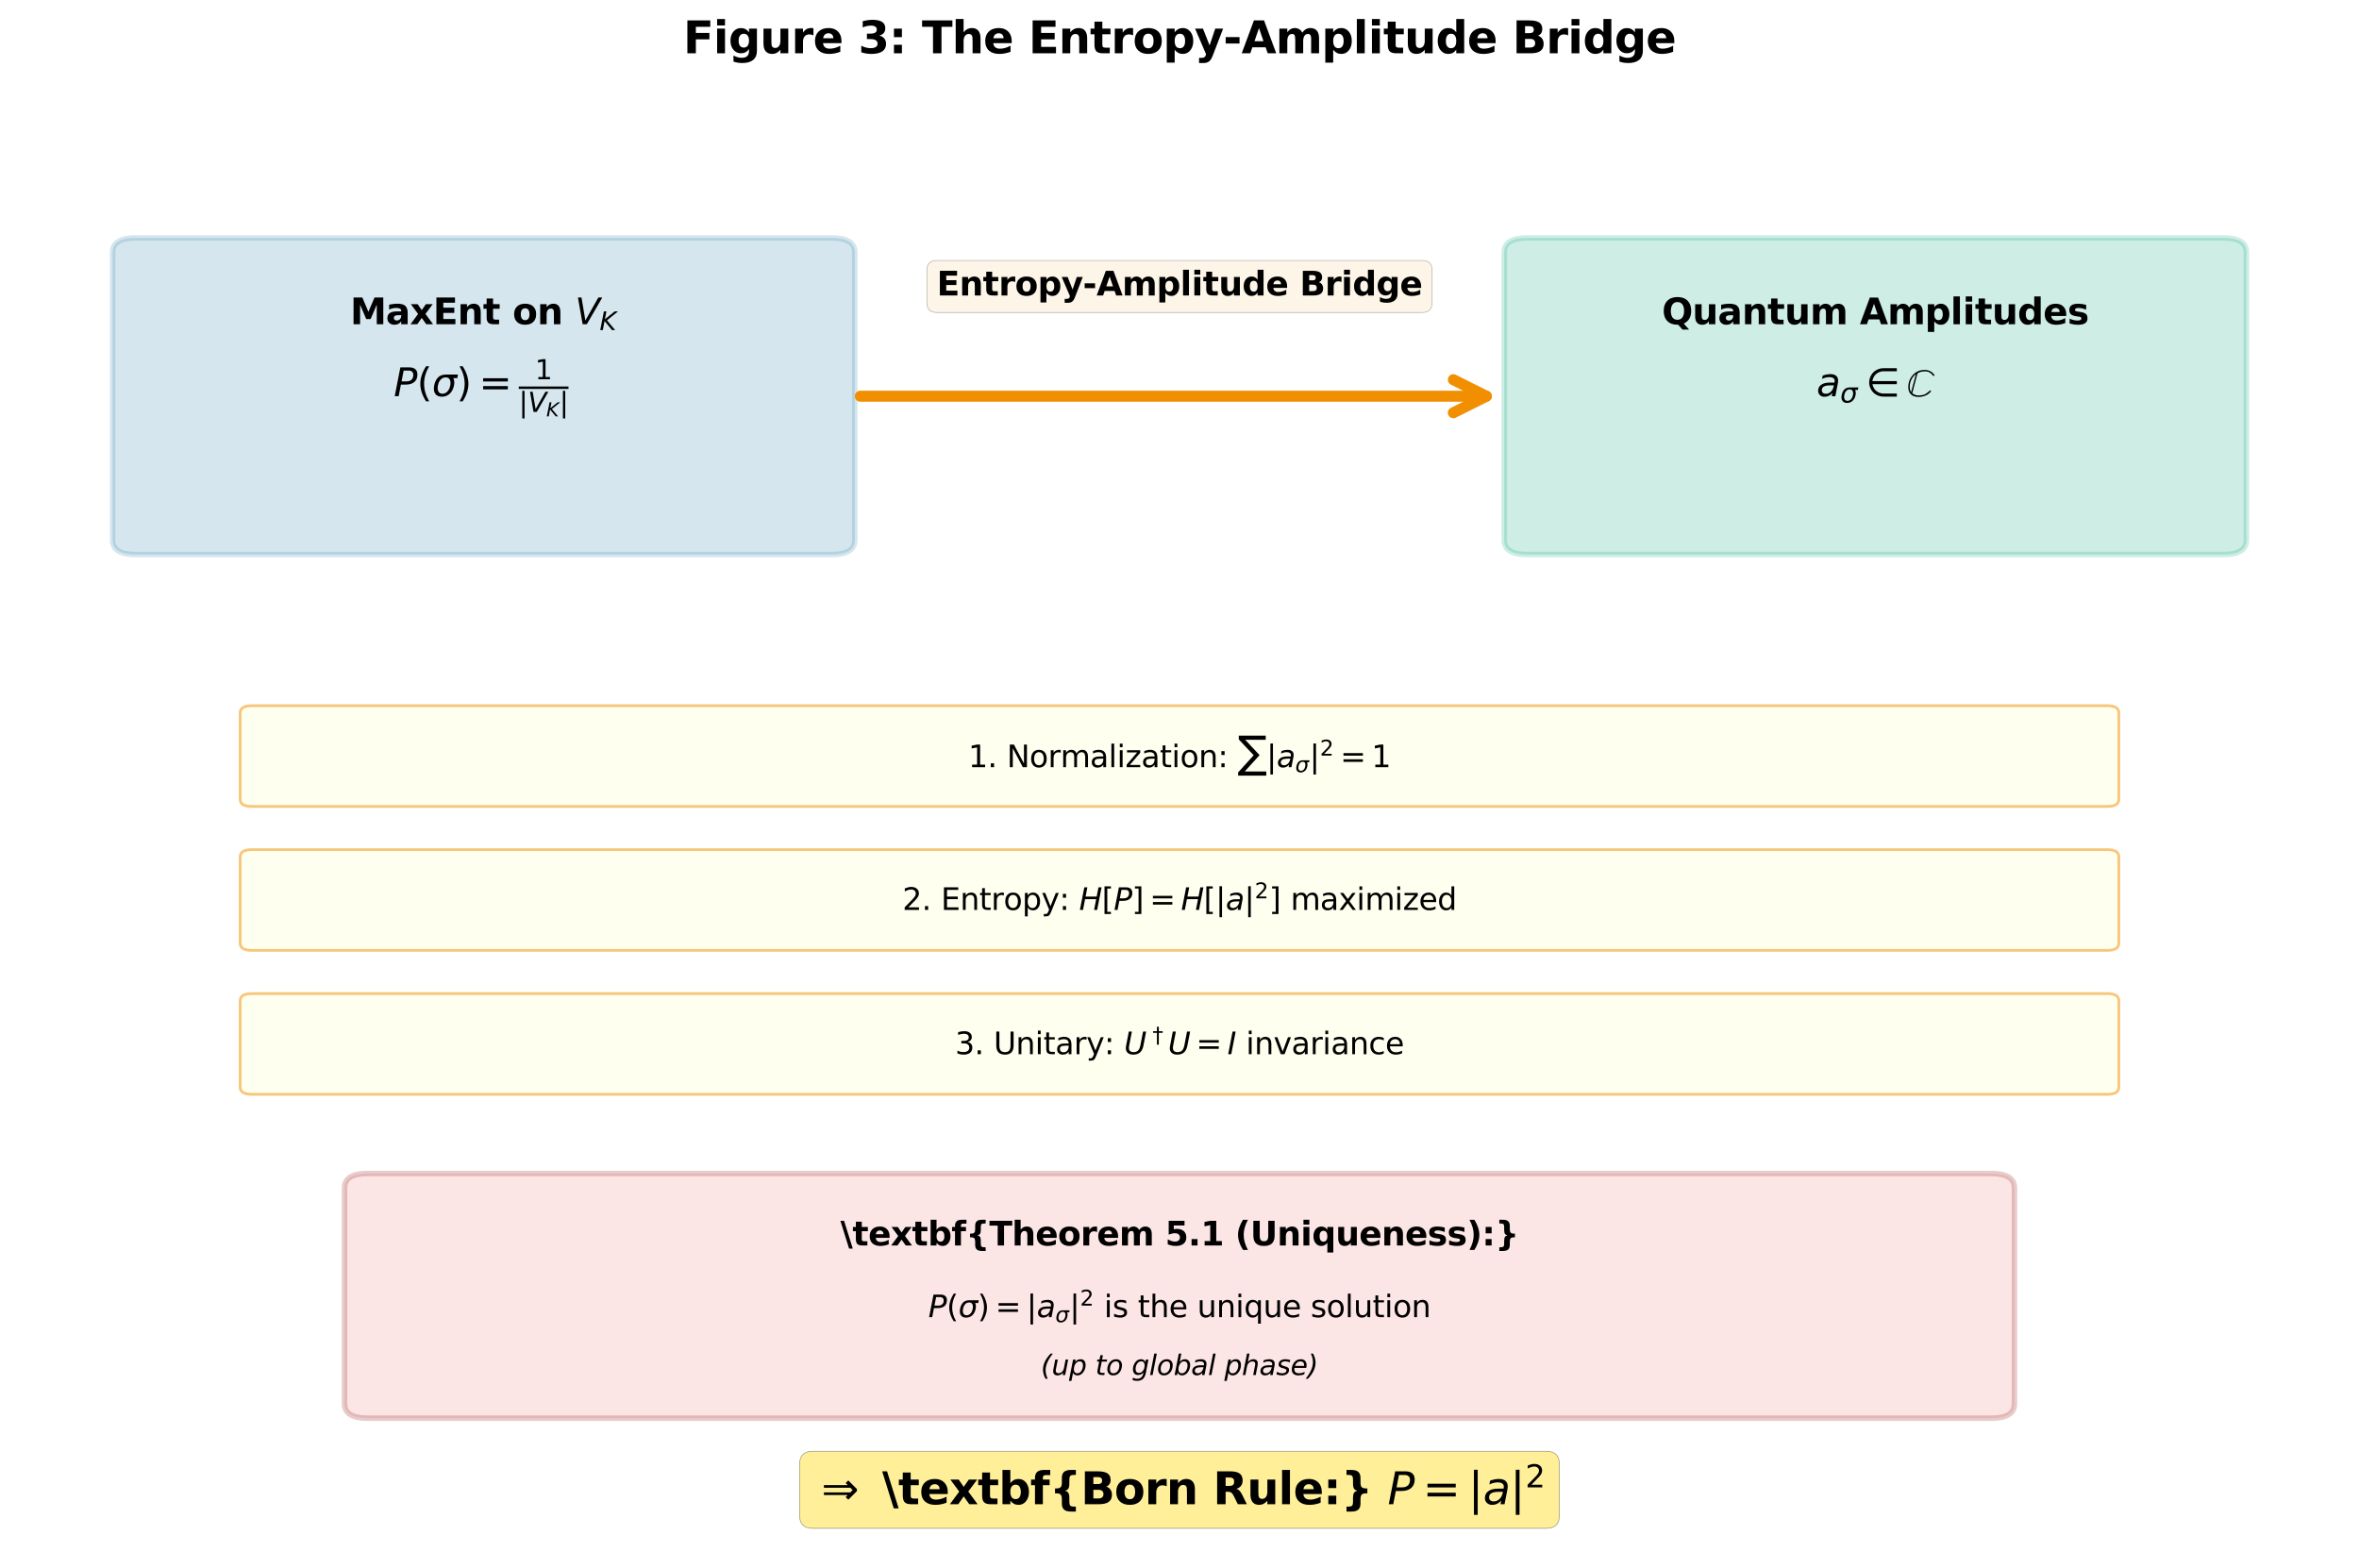 <?xml version="1.0" encoding="utf-8" standalone="no"?>
<!DOCTYPE svg PUBLIC "-//W3C//DTD SVG 1.1//EN"
  "http://www.w3.org/Graphics/SVG/1.1/DTD/svg11.dtd">
<svg xmlns:xlink="http://www.w3.org/1999/xlink" width="856.8pt" height="569.438pt" viewBox="0 0 856.8 569.438" xmlns="http://www.w3.org/2000/svg" version="1.1">
 <defs>
  <style type="text/css">*{stroke-linejoin: round; stroke-linecap: butt}</style>
 </defs>
 <g id="figure_1">
  <g id="patch_1">
   <path d="M 0 569.438 
L 856.8 569.438 
L 856.8 0 
L 0 0 
z
" style="fill: #ffffff"/>
  </g>
  <g id="axes_1">
   <g id="patch_2">
    <path d="M 49.32 201.45 
L 302.04 201.45 
Q 310.464 201.45 310.464 196.221 
L 310.464 91.645 
Q 310.464 86.417 302.04 86.417 
L 49.32 86.417 
Q 40.896 86.417 40.896 91.645 
L 40.896 196.221 
Q 40.896 201.45 49.32 201.45 
z
" clip-path="url(#pd445ab6f89)" style="fill: #2e86ab; opacity: 0.2; stroke: #2e86ab; stroke-width: 2; stroke-linejoin: miter"/>
   </g>
   <g id="patch_3">
    <path d="M 554.76 201.45 
L 807.48 201.45 
Q 815.904 201.45 815.904 196.221 
L 815.904 91.645 
Q 815.904 86.417 807.48 86.417 
L 554.76 86.417 
Q 546.336 86.417 546.336 91.645 
L 546.336 196.221 
Q 546.336 201.45 554.76 201.45 
z
" clip-path="url(#pd445ab6f89)" style="fill: #06a77d; opacity: 0.2; stroke: #06a77d; stroke-width: 2; stroke-linejoin: miter"/>
   </g>
   <g id="patch_4">
    <path d="M 312.462 143.934 
Q 428.398 143.934 539.862 143.934 
" clip-path="url(#pd445ab6f89)" style="fill: none; stroke: #f18f01; stroke-width: 4; stroke-linecap: round"/>
    <path d="M 527.862 137.934 
L 539.862 143.934 
L 527.862 149.934 
" clip-path="url(#pd445ab6f89)" style="fill: none; stroke: #f18f01; stroke-width: 4; stroke-linecap: round"/>
   </g>
   <g id="patch_5">
    <path d="M 91.44 292.954 
L 765.36 292.954 
Q 769.572 292.954 769.572 290.34 
L 769.572 258.967 
Q 769.572 256.353 765.36 256.353 
L 91.44 256.353 
Q 87.228 256.353 87.228 258.967 
L 87.228 290.34 
Q 87.228 292.954 91.44 292.954 
z
" clip-path="url(#pd445ab6f89)" style="fill: #ffffe0; opacity: 0.5; stroke: #f18f01; stroke-linejoin: miter"/>
   </g>
   <g id="patch_6">
    <path d="M 91.44 345.242 
L 765.36 345.242 
Q 769.572 345.242 769.572 342.628 
L 769.572 311.255 
Q 769.572 308.641 765.36 308.641 
L 91.44 308.641 
Q 87.228 308.641 87.228 311.255 
L 87.228 342.628 
Q 87.228 345.242 91.44 345.242 
z
" clip-path="url(#pd445ab6f89)" style="fill: #ffffe0; opacity: 0.5; stroke: #f18f01; stroke-linejoin: miter"/>
   </g>
   <g id="patch_7">
    <path d="M 91.44 397.53 
L 765.36 397.53 
Q 769.572 397.53 769.572 394.916 
L 769.572 363.543 
Q 769.572 360.929 765.36 360.929 
L 91.44 360.929 
Q 87.228 360.929 87.228 363.543 
L 87.228 394.916 
Q 87.228 397.53 91.44 397.53 
z
" clip-path="url(#pd445ab6f89)" style="fill: #ffffe0; opacity: 0.5; stroke: #f18f01; stroke-linejoin: miter"/>
   </g>
   <g id="patch_8">
    <path d="M 133.56 515.178 
L 723.24 515.178 
Q 731.664 515.178 731.664 509.95 
L 731.664 431.517 
Q 731.664 426.289 723.24 426.289 
L 133.56 426.289 
Q 125.136 426.289 125.136 431.517 
L 125.136 509.95 
Q 125.136 515.178 133.56 515.178 
z
" clip-path="url(#pd445ab6f89)" style="fill: #f08080; opacity: 0.2; stroke: #8b0000; stroke-width: 2; stroke-linejoin: miter"/>
   </g>
   <g id="text_1">
    <!-- MaxEnt on $V_K$ -->
    <g transform="translate(127.19 117.79) scale(0.13 -0.13)">
     <defs>
      <path id="DejaVuSans-Bold-4d" d="M 588 4666 
L 2119 4666 
L 3181 2169 
L 4250 4666 
L 5778 4666 
L 5778 0 
L 4641 0 
L 4641 3413 
L 3566 897 
L 2803 897 
L 1728 3413 
L 1728 0 
L 588 0 
L 588 4666 
z
" transform="scale(0.016)"/>
      <path id="DejaVuSans-Bold-61" d="M 2106 1575 
Q 1756 1575 1579 1456 
Q 1403 1338 1403 1106 
Q 1403 894 1545 773 
Q 1688 653 1941 653 
Q 2256 653 2472 879 
Q 2688 1106 2688 1447 
L 2688 1575 
L 2106 1575 
z
M 3816 1997 
L 3816 0 
L 2688 0 
L 2688 519 
Q 2463 200 2181 54 
Q 1900 -91 1497 -91 
Q 953 -91 614 226 
Q 275 544 275 1050 
Q 275 1666 698 1953 
Q 1122 2241 2028 2241 
L 2688 2241 
L 2688 2328 
Q 2688 2594 2478 2717 
Q 2269 2841 1825 2841 
Q 1466 2841 1156 2769 
Q 847 2697 581 2553 
L 581 3406 
Q 941 3494 1303 3539 
Q 1666 3584 2028 3584 
Q 2975 3584 3395 3211 
Q 3816 2838 3816 1997 
z
" transform="scale(0.016)"/>
      <path id="DejaVuSans-Bold-78" d="M 1422 1791 
L 159 3500 
L 1344 3500 
L 2059 2463 
L 2784 3500 
L 3969 3500 
L 2706 1797 
L 4031 0 
L 2847 0 
L 2059 1106 
L 1281 0 
L 97 0 
L 1422 1791 
z
" transform="scale(0.016)"/>
      <path id="DejaVuSans-Bold-45" d="M 588 4666 
L 3834 4666 
L 3834 3756 
L 1791 3756 
L 1791 2888 
L 3713 2888 
L 3713 1978 
L 1791 1978 
L 1791 909 
L 3903 909 
L 3903 0 
L 588 0 
L 588 4666 
z
" transform="scale(0.016)"/>
      <path id="DejaVuSans-Bold-6e" d="M 4056 2131 
L 4056 0 
L 2931 0 
L 2931 347 
L 2931 1631 
Q 2931 2084 2911 2256 
Q 2891 2428 2841 2509 
Q 2775 2619 2662 2680 
Q 2550 2741 2406 2741 
Q 2056 2741 1856 2470 
Q 1656 2200 1656 1722 
L 1656 0 
L 538 0 
L 538 3500 
L 1656 3500 
L 1656 2988 
Q 1909 3294 2193 3439 
Q 2478 3584 2822 3584 
Q 3428 3584 3742 3212 
Q 4056 2841 4056 2131 
z
" transform="scale(0.016)"/>
      <path id="DejaVuSans-Bold-74" d="M 1759 4494 
L 1759 3500 
L 2913 3500 
L 2913 2700 
L 1759 2700 
L 1759 1216 
Q 1759 972 1856 886 
Q 1953 800 2241 800 
L 2816 800 
L 2816 0 
L 1856 0 
Q 1194 0 917 276 
Q 641 553 641 1216 
L 641 2700 
L 84 2700 
L 84 3500 
L 641 3500 
L 641 4494 
L 1759 4494 
z
" transform="scale(0.016)"/>
      <path id="DejaVuSans-Bold-20" transform="scale(0.016)"/>
      <path id="DejaVuSans-Bold-6f" d="M 2203 2784 
Q 1831 2784 1636 2517 
Q 1441 2250 1441 1747 
Q 1441 1244 1636 976 
Q 1831 709 2203 709 
Q 2569 709 2762 976 
Q 2956 1244 2956 1747 
Q 2956 2250 2762 2517 
Q 2569 2784 2203 2784 
z
M 2203 3584 
Q 3106 3584 3614 3096 
Q 4122 2609 4122 1747 
Q 4122 884 3614 396 
Q 3106 -91 2203 -91 
Q 1297 -91 786 396 
Q 275 884 275 1747 
Q 275 2609 786 3096 
Q 1297 3584 2203 3584 
z
" transform="scale(0.016)"/>
      <path id="DejaVuSans-Oblique-56" d="M 1319 0 
L 500 4666 
L 1119 4666 
L 1797 653 
L 4063 4666 
L 4750 4666 
L 2053 0 
L 1319 0 
z
" transform="scale(0.016)"/>
      <path id="DejaVuSans-Oblique-4b" d="M 1081 4666 
L 1716 4666 
L 1331 2700 
L 3781 4666 
L 4622 4666 
L 1850 2438 
L 3878 0 
L 3109 0 
L 1247 2272 
L 806 0 
L 172 0 
L 1081 4666 
z
" transform="scale(0.016)"/>
     </defs>
     <use xlink:href="#DejaVuSans-Bold-4d" transform="translate(0 0.094)"/>
     <use xlink:href="#DejaVuSans-Bold-61" transform="translate(99.512 0.094)"/>
     <use xlink:href="#DejaVuSans-Bold-78" transform="translate(166.992 0.094)"/>
     <use xlink:href="#DejaVuSans-Bold-45" transform="translate(231.494 0.094)"/>
     <use xlink:href="#DejaVuSans-Bold-6e" transform="translate(299.805 0.094)"/>
     <use xlink:href="#DejaVuSans-Bold-74" transform="translate(370.996 0.094)"/>
     <use xlink:href="#DejaVuSans-Bold-20" transform="translate(418.799 0.094)"/>
     <use xlink:href="#DejaVuSans-Bold-6f" transform="translate(453.613 0.094)"/>
     <use xlink:href="#DejaVuSans-Bold-6e" transform="translate(522.314 0.094)"/>
     <use xlink:href="#DejaVuSans-Bold-20" transform="translate(593.506 0.094)"/>
     <use xlink:href="#DejaVuSans-Oblique-56" transform="translate(628.32 0.094)"/>
     <use xlink:href="#DejaVuSans-Oblique-4b" transform="translate(696.729 -16.312) scale(0.7)"/>
    </g>
   </g>
   <g id="text_2">
    <!-- $P(\sigma) = \frac{1}{|V_K|}$ -->
    <g transform="translate(142.99 143.934) scale(0.14 -0.14)">
     <defs>
      <path id="DejaVuSans-Oblique-50" d="M 1081 4666 
L 2541 4666 
Q 3178 4666 3512 4369 
Q 3847 4072 3847 3500 
Q 3847 2731 3353 2303 
Q 2859 1875 1966 1875 
L 1172 1875 
L 806 0 
L 172 0 
L 1081 4666 
z
M 1613 4147 
L 1275 2394 
L 2069 2394 
Q 2606 2394 2893 2669 
Q 3181 2944 3181 3456 
Q 3181 3784 2986 3965 
Q 2791 4147 2438 4147 
L 1613 4147 
z
" transform="scale(0.016)"/>
      <path id="DejaVuSans-28" d="M 1984 4856 
Q 1566 4138 1362 3434 
Q 1159 2731 1159 2009 
Q 1159 1288 1364 580 
Q 1569 -128 1984 -844 
L 1484 -844 
Q 1016 -109 783 600 
Q 550 1309 550 2009 
Q 550 2706 781 3412 
Q 1013 4119 1484 4856 
L 1984 4856 
z
" transform="scale(0.016)"/>
      <path id="DejaVuSans-Oblique-3c3" d="M 2219 3044 
Q 1744 3044 1422 2700 
Q 1081 2341 969 1747 
Q 844 1119 1044 756 
Q 1241 397 1706 397 
Q 2166 397 2503 759 
Q 2844 1122 2966 1747 
Q 3075 2319 2881 2700 
Q 2700 3044 2219 3044 
z
M 2309 3503 
L 4219 3500 
L 4106 2925 
L 3463 2925 
Q 3706 2438 3575 1747 
Q 3406 888 2884 400 
Q 2359 -91 1609 -91 
Q 856 -91 525 400 
Q 194 888 363 1747 
Q 528 2609 1050 3097 
Q 1484 3503 2309 3503 
z
" transform="scale(0.016)"/>
      <path id="DejaVuSans-29" d="M 513 4856 
L 1013 4856 
Q 1481 4119 1714 3412 
Q 1947 2706 1947 2009 
Q 1947 1309 1714 600 
Q 1481 -109 1013 -844 
L 513 -844 
Q 928 -128 1133 580 
Q 1338 1288 1338 2009 
Q 1338 2731 1133 3434 
Q 928 4138 513 4856 
z
" transform="scale(0.016)"/>
      <path id="DejaVuSans-3d" d="M 678 2906 
L 4684 2906 
L 4684 2381 
L 678 2381 
L 678 2906 
z
M 678 1631 
L 4684 1631 
L 4684 1100 
L 678 1100 
L 678 1631 
z
" transform="scale(0.016)"/>
      <path id="DejaVuSans-31" d="M 794 531 
L 1825 531 
L 1825 4091 
L 703 3866 
L 703 4441 
L 1819 4666 
L 2450 4666 
L 2450 531 
L 3481 531 
L 3481 0 
L 794 0 
L 794 531 
z
" transform="scale(0.016)"/>
      <path id="DejaVuSans-7c" d="M 1344 4891 
L 1344 -1509 
L 813 -1509 
L 813 4891 
L 1344 4891 
z
" transform="scale(0.016)"/>
     </defs>
     <use xlink:href="#DejaVuSans-Oblique-50" transform="translate(0 0.169)"/>
     <use xlink:href="#DejaVuSans-28" transform="translate(60.303 0.169)"/>
     <use xlink:href="#DejaVuSans-Oblique-3c3" transform="translate(99.316 0.169)"/>
     <use xlink:href="#DejaVuSans-29" transform="translate(162.695 0.169)"/>
     <use xlink:href="#DejaVuSans-3d" transform="translate(221.191 0.169)"/>
     <use xlink:href="#DejaVuSans-31" transform="translate(366.463 43.966) scale(0.7)"/>
     <use xlink:href="#DejaVuSans-7c" transform="translate(324.463 -40.78) scale(0.7)"/>
     <use xlink:href="#DejaVuSans-Oblique-56" transform="translate(348.047 -40.78) scale(0.7)"/>
     <use xlink:href="#DejaVuSans-Oblique-4b" transform="translate(395.933 -52.264) scale(0.49)"/>
     <use xlink:href="#DejaVuSans-7c" transform="translate(429.979 -40.78) scale(0.7)"/>
     <path d="M 324.463 18.966 
L 324.463 25.216 
L 453.563 25.216 
L 453.563 18.966 
L 324.463 18.966 
z
"/>
    </g>
   </g>
   <g id="text_3">
    <!-- Quantum Amplitudes -->
    <g transform="translate(603.606 117.79) scale(0.13 -0.13)">
     <defs>
      <path id="DejaVuSans-Bold-51" d="M 2847 -84 
L 2753 -84 
Q 1600 -84 959 553 
Q 319 1191 319 2328 
Q 319 3463 958 4106 
Q 1597 4750 2719 4750 
Q 3853 4750 4486 4112 
Q 5119 3475 5119 2328 
Q 5119 1541 4783 972 
Q 4447 403 3816 116 
L 4756 -934 
L 3609 -934 
L 2847 -84 
z
M 2719 3878 
Q 2169 3878 1866 3472 
Q 1563 3066 1563 2328 
Q 1563 1578 1859 1179 
Q 2156 781 2719 781 
Q 3272 781 3575 1187 
Q 3878 1594 3878 2328 
Q 3878 3066 3575 3472 
Q 3272 3878 2719 3878 
z
" transform="scale(0.016)"/>
      <path id="DejaVuSans-Bold-75" d="M 500 1363 
L 500 3500 
L 1625 3500 
L 1625 3150 
Q 1625 2866 1622 2436 
Q 1619 2006 1619 1863 
Q 1619 1441 1641 1255 
Q 1663 1069 1716 984 
Q 1784 875 1895 815 
Q 2006 756 2150 756 
Q 2500 756 2700 1025 
Q 2900 1294 2900 1772 
L 2900 3500 
L 4019 3500 
L 4019 0 
L 2900 0 
L 2900 506 
Q 2647 200 2364 54 
Q 2081 -91 1741 -91 
Q 1134 -91 817 281 
Q 500 653 500 1363 
z
" transform="scale(0.016)"/>
      <path id="DejaVuSans-Bold-6d" d="M 3781 2919 
Q 3994 3244 4286 3414 
Q 4578 3584 4928 3584 
Q 5531 3584 5847 3212 
Q 6163 2841 6163 2131 
L 6163 0 
L 5038 0 
L 5038 1825 
Q 5041 1866 5042 1909 
Q 5044 1953 5044 2034 
Q 5044 2406 4934 2573 
Q 4825 2741 4581 2741 
Q 4263 2741 4089 2478 
Q 3916 2216 3909 1719 
L 3909 0 
L 2784 0 
L 2784 1825 
Q 2784 2406 2684 2573 
Q 2584 2741 2328 2741 
Q 2006 2741 1831 2477 
Q 1656 2213 1656 1722 
L 1656 0 
L 531 0 
L 531 3500 
L 1656 3500 
L 1656 2988 
Q 1863 3284 2130 3434 
Q 2397 3584 2719 3584 
Q 3081 3584 3359 3409 
Q 3638 3234 3781 2919 
z
" transform="scale(0.016)"/>
      <path id="DejaVuSans-Bold-41" d="M 3419 850 
L 1538 850 
L 1241 0 
L 31 0 
L 1759 4666 
L 3194 4666 
L 4922 0 
L 3713 0 
L 3419 850 
z
M 1838 1716 
L 3116 1716 
L 2478 3572 
L 1838 1716 
z
" transform="scale(0.016)"/>
      <path id="DejaVuSans-Bold-70" d="M 1656 506 
L 1656 -1331 
L 538 -1331 
L 538 3500 
L 1656 3500 
L 1656 2988 
Q 1888 3294 2169 3439 
Q 2450 3584 2816 3584 
Q 3463 3584 3878 3070 
Q 4294 2556 4294 1747 
Q 4294 938 3878 423 
Q 3463 -91 2816 -91 
Q 2450 -91 2169 54 
Q 1888 200 1656 506 
z
M 2400 2772 
Q 2041 2772 1848 2508 
Q 1656 2244 1656 1747 
Q 1656 1250 1848 986 
Q 2041 722 2400 722 
Q 2759 722 2948 984 
Q 3138 1247 3138 1747 
Q 3138 2247 2948 2509 
Q 2759 2772 2400 2772 
z
" transform="scale(0.016)"/>
      <path id="DejaVuSans-Bold-6c" d="M 538 4863 
L 1656 4863 
L 1656 0 
L 538 0 
L 538 4863 
z
" transform="scale(0.016)"/>
      <path id="DejaVuSans-Bold-69" d="M 538 3500 
L 1656 3500 
L 1656 0 
L 538 0 
L 538 3500 
z
M 538 4863 
L 1656 4863 
L 1656 3950 
L 538 3950 
L 538 4863 
z
" transform="scale(0.016)"/>
      <path id="DejaVuSans-Bold-64" d="M 2919 2988 
L 2919 4863 
L 4044 4863 
L 4044 0 
L 2919 0 
L 2919 506 
Q 2688 197 2409 53 
Q 2131 -91 1766 -91 
Q 1119 -91 703 423 
Q 288 938 288 1747 
Q 288 2556 703 3070 
Q 1119 3584 1766 3584 
Q 2128 3584 2408 3439 
Q 2688 3294 2919 2988 
z
M 2181 722 
Q 2541 722 2730 984 
Q 2919 1247 2919 1747 
Q 2919 2247 2730 2509 
Q 2541 2772 2181 2772 
Q 1825 2772 1636 2509 
Q 1447 2247 1447 1747 
Q 1447 1247 1636 984 
Q 1825 722 2181 722 
z
" transform="scale(0.016)"/>
      <path id="DejaVuSans-Bold-65" d="M 4031 1759 
L 4031 1441 
L 1416 1441 
Q 1456 1047 1700 850 
Q 1944 653 2381 653 
Q 2734 653 3104 758 
Q 3475 863 3866 1075 
L 3866 213 
Q 3469 63 3072 -14 
Q 2675 -91 2278 -91 
Q 1328 -91 801 392 
Q 275 875 275 1747 
Q 275 2603 792 3093 
Q 1309 3584 2216 3584 
Q 3041 3584 3536 3087 
Q 4031 2591 4031 1759 
z
M 2881 2131 
Q 2881 2450 2695 2645 
Q 2509 2841 2209 2841 
Q 1884 2841 1681 2658 
Q 1478 2475 1428 2131 
L 2881 2131 
z
" transform="scale(0.016)"/>
      <path id="DejaVuSans-Bold-73" d="M 3272 3391 
L 3272 2541 
Q 2913 2691 2578 2766 
Q 2244 2841 1947 2841 
Q 1628 2841 1473 2761 
Q 1319 2681 1319 2516 
Q 1319 2381 1436 2309 
Q 1553 2238 1856 2203 
L 2053 2175 
Q 2913 2066 3209 1816 
Q 3506 1566 3506 1031 
Q 3506 472 3093 190 
Q 2681 -91 1863 -91 
Q 1516 -91 1145 -36 
Q 775 19 384 128 
L 384 978 
Q 719 816 1070 734 
Q 1422 653 1784 653 
Q 2113 653 2278 743 
Q 2444 834 2444 1013 
Q 2444 1163 2330 1236 
Q 2216 1309 1875 1350 
L 1678 1375 
Q 931 1469 631 1722 
Q 331 1975 331 2491 
Q 331 3047 712 3315 
Q 1094 3584 1881 3584 
Q 2191 3584 2531 3537 
Q 2872 3491 3272 3391 
z
" transform="scale(0.016)"/>
     </defs>
     <use xlink:href="#DejaVuSans-Bold-51"/>
     <use xlink:href="#DejaVuSans-Bold-75" transform="translate(85.01 0)"/>
     <use xlink:href="#DejaVuSans-Bold-61" transform="translate(156.201 0)"/>
     <use xlink:href="#DejaVuSans-Bold-6e" transform="translate(223.682 0)"/>
     <use xlink:href="#DejaVuSans-Bold-74" transform="translate(294.873 0)"/>
     <use xlink:href="#DejaVuSans-Bold-75" transform="translate(342.676 0)"/>
     <use xlink:href="#DejaVuSans-Bold-6d" transform="translate(413.867 0)"/>
     <use xlink:href="#DejaVuSans-Bold-20" transform="translate(518.066 0)"/>
     <use xlink:href="#DejaVuSans-Bold-41" transform="translate(552.881 0)"/>
     <use xlink:href="#DejaVuSans-Bold-6d" transform="translate(630.273 0)"/>
     <use xlink:href="#DejaVuSans-Bold-70" transform="translate(734.473 0)"/>
     <use xlink:href="#DejaVuSans-Bold-6c" transform="translate(806.055 0)"/>
     <use xlink:href="#DejaVuSans-Bold-69" transform="translate(840.332 0)"/>
     <use xlink:href="#DejaVuSans-Bold-74" transform="translate(874.609 0)"/>
     <use xlink:href="#DejaVuSans-Bold-75" transform="translate(922.412 0)"/>
     <use xlink:href="#DejaVuSans-Bold-64" transform="translate(993.604 0)"/>
     <use xlink:href="#DejaVuSans-Bold-65" transform="translate(1065.186 0)"/>
     <use xlink:href="#DejaVuSans-Bold-73" transform="translate(1133.008 0)"/>
    </g>
   </g>
   <g id="text_4">
    <!-- $a_\sigma \in \mathbb{C}$ -->
    <g transform="translate(659.77 143.934) scale(0.14 -0.14)">
     <defs>
      <path id="DejaVuSans-Oblique-61" d="M 3438 1997 
L 3047 0 
L 2472 0 
L 2578 531 
Q 2325 219 2001 64 
Q 1678 -91 1281 -91 
Q 834 -91 548 182 
Q 263 456 263 884 
Q 263 1497 752 1853 
Q 1241 2209 2100 2209 
L 2900 2209 
L 2931 2363 
Q 2938 2388 2941 2417 
Q 2944 2447 2944 2509 
Q 2944 2788 2717 2942 
Q 2491 3097 2081 3097 
Q 1800 3097 1504 3025 
Q 1209 2953 897 2809 
L 997 3341 
Q 1322 3463 1633 3523 
Q 1944 3584 2234 3584 
Q 2853 3584 3176 3315 
Q 3500 3047 3500 2534 
Q 3500 2431 3484 2292 
Q 3469 2153 3438 1997 
z
M 2816 1759 
L 2241 1759 
Q 1534 1759 1195 1570 
Q 856 1381 856 984 
Q 856 709 1029 553 
Q 1203 397 1509 397 
Q 1978 397 2328 733 
Q 2678 1069 2791 1631 
L 2816 1759 
z
" transform="scale(0.016)"/>
      <path id="DejaVuSans-2208" d="M 1072 1959 
Q 1094 1728 1291 1353 
Q 1522 919 1959 675 
Q 2388 438 2850 434 
L 5028 434 
L 5028 -63 
L 2850 -63 
Q 2250 -63 1695 246 
Q 1141 556 844 1106 
Q 547 1656 547 2241 
Q 547 2819 844 3369 
Q 1141 3919 1695 4231 
Q 2250 4544 2850 4544 
L 5028 4544 
L 5028 4047 
L 2850 4047 
Q 2388 4044 1959 3803 
Q 1525 3556 1291 3125 
Q 1091 2750 1063 2459 
L 5028 2459 
L 5028 1959 
L 1072 1959 
z
" transform="scale(0.016)"/>
      <path id="STIXGeneral-Italic-2102" d="M 4493 3392 
L 4333 3258 
Q 4275 3315 4147 3449 
Q 4019 3584 3971 3629 
Q 3923 3674 3820 3763 
Q 3718 3853 3644 3881 
Q 3571 3910 3452 3955 
Q 3334 4000 3203 4013 
Q 3072 4026 2906 4026 
Q 2150 4026 1715 3693 
L 870 486 
Q 1318 122 1901 122 
Q 2176 122 2400 163 
Q 2624 205 2768 249 
Q 2912 294 3120 435 
Q 3328 576 3421 653 
Q 3514 730 3789 960 
L 3923 794 
Q 3162 -115 1862 -115 
Q 1107 -115 665 297 
Q 224 710 224 1459 
Q 224 2630 973 3446 
Q 1722 4262 2880 4262 
Q 3942 4262 4493 3392 
z
M 678 659 
L 1466 3597 
Q 992 3226 726 2685 
Q 461 2144 461 1549 
Q 461 941 678 659 
z
" transform="scale(0.016)"/>
     </defs>
     <use xlink:href="#DejaVuSans-Oblique-61"/>
     <use xlink:href="#DejaVuSans-Oblique-3c3" transform="translate(61.279 -16.406) scale(0.7)"/>
     <use xlink:href="#DejaVuSans-2208" transform="translate(127.861 0)"/>
     <use xlink:href="#STIXGeneral-Italic-2102" transform="translate(234.453 0)"/>
    </g>
   </g>
   <g id="text_5">
    <g id="patch_9">
     <path d="M 340.241 113.521 
L 516.559 113.521 
Q 520.159 113.521 520.159 109.921 
L 520.159 98.214 
Q 520.159 94.614 516.559 94.614 
L 340.241 94.614 
Q 336.641 94.614 336.641 98.214 
L 336.641 109.921 
Q 336.641 113.521 340.241 113.521 
z
" style="fill: #f5deb3; opacity: 0.3; stroke: #000000; stroke-width: 0.24; stroke-linejoin: miter"/>
    </g>
    <!-- Entropy-Amplitude Bridge -->
    <g transform="translate(340.241 107.332) scale(0.12 -0.12)">
     <defs>
      <path id="DejaVuSans-Bold-72" d="M 3138 2547 
Q 2991 2616 2845 2648 
Q 2700 2681 2553 2681 
Q 2122 2681 1889 2404 
Q 1656 2128 1656 1613 
L 1656 0 
L 538 0 
L 538 3500 
L 1656 3500 
L 1656 2925 
Q 1872 3269 2151 3426 
Q 2431 3584 2822 3584 
Q 2878 3584 2943 3579 
Q 3009 3575 3134 3559 
L 3138 2547 
z
" transform="scale(0.016)"/>
      <path id="DejaVuSans-Bold-79" d="M 78 3500 
L 1197 3500 
L 2138 1125 
L 2938 3500 
L 4056 3500 
L 2584 -331 
Q 2363 -916 2067 -1148 
Q 1772 -1381 1288 -1381 
L 641 -1381 
L 641 -647 
L 991 -647 
Q 1275 -647 1404 -556 
Q 1534 -466 1606 -231 
L 1638 -134 
L 78 3500 
z
" transform="scale(0.016)"/>
      <path id="DejaVuSans-Bold-2d" d="M 347 2297 
L 2309 2297 
L 2309 1388 
L 347 1388 
L 347 2297 
z
" transform="scale(0.016)"/>
      <path id="DejaVuSans-Bold-42" d="M 2456 2859 
Q 2741 2859 2887 2984 
Q 3034 3109 3034 3353 
Q 3034 3594 2887 3720 
Q 2741 3847 2456 3847 
L 1791 3847 
L 1791 2859 
L 2456 2859 
z
M 2497 819 
Q 2859 819 3042 972 
Q 3225 1125 3225 1434 
Q 3225 1738 3044 1889 
Q 2863 2041 2497 2041 
L 1791 2041 
L 1791 819 
L 2497 819 
z
M 3616 2497 
Q 4003 2384 4215 2081 
Q 4428 1778 4428 1338 
Q 4428 663 3972 331 
Q 3516 0 2584 0 
L 588 0 
L 588 4666 
L 2394 4666 
Q 3366 4666 3802 4372 
Q 4238 4078 4238 3431 
Q 4238 3091 4078 2852 
Q 3919 2613 3616 2497 
z
" transform="scale(0.016)"/>
      <path id="DejaVuSans-Bold-67" d="M 2919 594 
Q 2688 288 2409 144 
Q 2131 0 1766 0 
Q 1125 0 706 504 
Q 288 1009 288 1791 
Q 288 2575 706 3076 
Q 1125 3578 1766 3578 
Q 2131 3578 2409 3434 
Q 2688 3291 2919 2981 
L 2919 3500 
L 4044 3500 
L 4044 353 
Q 4044 -491 3511 -936 
Q 2978 -1381 1966 -1381 
Q 1638 -1381 1331 -1331 
Q 1025 -1281 716 -1178 
L 716 -306 
Q 1009 -475 1290 -558 
Q 1572 -641 1856 -641 
Q 2406 -641 2662 -400 
Q 2919 -159 2919 353 
L 2919 594 
z
M 2181 2772 
Q 1834 2772 1640 2515 
Q 1447 2259 1447 1791 
Q 1447 1309 1634 1061 
Q 1822 813 2181 813 
Q 2531 813 2725 1069 
Q 2919 1325 2919 1791 
Q 2919 2259 2725 2515 
Q 2531 2772 2181 2772 
z
" transform="scale(0.016)"/>
     </defs>
     <use xlink:href="#DejaVuSans-Bold-45"/>
     <use xlink:href="#DejaVuSans-Bold-6e" transform="translate(68.311 0)"/>
     <use xlink:href="#DejaVuSans-Bold-74" transform="translate(139.502 0)"/>
     <use xlink:href="#DejaVuSans-Bold-72" transform="translate(187.305 0)"/>
     <use xlink:href="#DejaVuSans-Bold-6f" transform="translate(236.621 0)"/>
     <use xlink:href="#DejaVuSans-Bold-70" transform="translate(305.322 0)"/>
     <use xlink:href="#DejaVuSans-Bold-79" transform="translate(376.904 0)"/>
     <use xlink:href="#DejaVuSans-Bold-2d" transform="translate(442.09 0)"/>
     <use xlink:href="#DejaVuSans-Bold-41" transform="translate(483.594 0)"/>
     <use xlink:href="#DejaVuSans-Bold-6d" transform="translate(560.986 0)"/>
     <use xlink:href="#DejaVuSans-Bold-70" transform="translate(665.186 0)"/>
     <use xlink:href="#DejaVuSans-Bold-6c" transform="translate(736.768 0)"/>
     <use xlink:href="#DejaVuSans-Bold-69" transform="translate(771.045 0)"/>
     <use xlink:href="#DejaVuSans-Bold-74" transform="translate(805.322 0)"/>
     <use xlink:href="#DejaVuSans-Bold-75" transform="translate(853.125 0)"/>
     <use xlink:href="#DejaVuSans-Bold-64" transform="translate(924.316 0)"/>
     <use xlink:href="#DejaVuSans-Bold-65" transform="translate(995.898 0)"/>
     <use xlink:href="#DejaVuSans-Bold-20" transform="translate(1063.721 0)"/>
     <use xlink:href="#DejaVuSans-Bold-42" transform="translate(1098.535 0)"/>
     <use xlink:href="#DejaVuSans-Bold-72" transform="translate(1174.756 0)"/>
     <use xlink:href="#DejaVuSans-Bold-69" transform="translate(1224.072 0)"/>
     <use xlink:href="#DejaVuSans-Bold-64" transform="translate(1258.35 0)"/>
     <use xlink:href="#DejaVuSans-Bold-67" transform="translate(1329.932 0)"/>
     <use xlink:href="#DejaVuSans-Bold-65" transform="translate(1401.514 0)"/>
    </g>
   </g>
   <g id="text_6">
    <!-- 1. Normalization: $\sum |a_\sigma|^2 = 1$ -->
    <g transform="translate(351.675 278.724) scale(0.11 -0.11)">
     <defs>
      <path id="DejaVuSans-2e" d="M 684 794 
L 1344 794 
L 1344 0 
L 684 0 
L 684 794 
z
" transform="scale(0.016)"/>
      <path id="DejaVuSans-20" transform="scale(0.016)"/>
      <path id="DejaVuSans-4e" d="M 628 4666 
L 1478 4666 
L 3547 763 
L 3547 4666 
L 4159 4666 
L 4159 0 
L 3309 0 
L 1241 3903 
L 1241 0 
L 628 0 
L 628 4666 
z
" transform="scale(0.016)"/>
      <path id="DejaVuSans-6f" d="M 1959 3097 
Q 1497 3097 1228 2736 
Q 959 2375 959 1747 
Q 959 1119 1226 758 
Q 1494 397 1959 397 
Q 2419 397 2687 759 
Q 2956 1122 2956 1747 
Q 2956 2369 2687 2733 
Q 2419 3097 1959 3097 
z
M 1959 3584 
Q 2709 3584 3137 3096 
Q 3566 2609 3566 1747 
Q 3566 888 3137 398 
Q 2709 -91 1959 -91 
Q 1206 -91 779 398 
Q 353 888 353 1747 
Q 353 2609 779 3096 
Q 1206 3584 1959 3584 
z
" transform="scale(0.016)"/>
      <path id="DejaVuSans-72" d="M 2631 2963 
Q 2534 3019 2420 3045 
Q 2306 3072 2169 3072 
Q 1681 3072 1420 2755 
Q 1159 2438 1159 1844 
L 1159 0 
L 581 0 
L 581 3500 
L 1159 3500 
L 1159 2956 
Q 1341 3275 1631 3429 
Q 1922 3584 2338 3584 
Q 2397 3584 2469 3576 
Q 2541 3569 2628 3553 
L 2631 2963 
z
" transform="scale(0.016)"/>
      <path id="DejaVuSans-6d" d="M 3328 2828 
Q 3544 3216 3844 3400 
Q 4144 3584 4550 3584 
Q 5097 3584 5394 3201 
Q 5691 2819 5691 2113 
L 5691 0 
L 5113 0 
L 5113 2094 
Q 5113 2597 4934 2840 
Q 4756 3084 4391 3084 
Q 3944 3084 3684 2787 
Q 3425 2491 3425 1978 
L 3425 0 
L 2847 0 
L 2847 2094 
Q 2847 2600 2669 2842 
Q 2491 3084 2119 3084 
Q 1678 3084 1418 2786 
Q 1159 2488 1159 1978 
L 1159 0 
L 581 0 
L 581 3500 
L 1159 3500 
L 1159 2956 
Q 1356 3278 1631 3431 
Q 1906 3584 2284 3584 
Q 2666 3584 2933 3390 
Q 3200 3197 3328 2828 
z
" transform="scale(0.016)"/>
      <path id="DejaVuSans-61" d="M 2194 1759 
Q 1497 1759 1228 1600 
Q 959 1441 959 1056 
Q 959 750 1161 570 
Q 1363 391 1709 391 
Q 2188 391 2477 730 
Q 2766 1069 2766 1631 
L 2766 1759 
L 2194 1759 
z
M 3341 1997 
L 3341 0 
L 2766 0 
L 2766 531 
Q 2569 213 2275 61 
Q 1981 -91 1556 -91 
Q 1019 -91 701 211 
Q 384 513 384 1019 
Q 384 1609 779 1909 
Q 1175 2209 1959 2209 
L 2766 2209 
L 2766 2266 
Q 2766 2663 2505 2880 
Q 2244 3097 1772 3097 
Q 1472 3097 1187 3025 
Q 903 2953 641 2809 
L 641 3341 
Q 956 3463 1253 3523 
Q 1550 3584 1831 3584 
Q 2591 3584 2966 3190 
Q 3341 2797 3341 1997 
z
" transform="scale(0.016)"/>
      <path id="DejaVuSans-6c" d="M 603 4863 
L 1178 4863 
L 1178 0 
L 603 0 
L 603 4863 
z
" transform="scale(0.016)"/>
      <path id="DejaVuSans-69" d="M 603 3500 
L 1178 3500 
L 1178 0 
L 603 0 
L 603 3500 
z
M 603 4863 
L 1178 4863 
L 1178 4134 
L 603 4134 
L 603 4863 
z
" transform="scale(0.016)"/>
      <path id="DejaVuSans-7a" d="M 353 3500 
L 3084 3500 
L 3084 2975 
L 922 459 
L 3084 459 
L 3084 0 
L 275 0 
L 275 525 
L 2438 3041 
L 353 3041 
L 353 3500 
z
" transform="scale(0.016)"/>
      <path id="DejaVuSans-74" d="M 1172 4494 
L 1172 3500 
L 2356 3500 
L 2356 3053 
L 1172 3053 
L 1172 1153 
Q 1172 725 1289 603 
Q 1406 481 1766 481 
L 2356 481 
L 2356 0 
L 1766 0 
Q 1100 0 847 248 
Q 594 497 594 1153 
L 594 3053 
L 172 3053 
L 172 3500 
L 594 3500 
L 594 4494 
L 1172 4494 
z
" transform="scale(0.016)"/>
      <path id="DejaVuSans-6e" d="M 3513 2113 
L 3513 0 
L 2938 0 
L 2938 2094 
Q 2938 2591 2744 2837 
Q 2550 3084 2163 3084 
Q 1697 3084 1428 2787 
Q 1159 2491 1159 1978 
L 1159 0 
L 581 0 
L 581 3500 
L 1159 3500 
L 1159 2956 
Q 1366 3272 1645 3428 
Q 1925 3584 2291 3584 
Q 2894 3584 3203 3211 
Q 3513 2838 3513 2113 
z
" transform="scale(0.016)"/>
      <path id="DejaVuSans-3a" d="M 750 794 
L 1409 794 
L 1409 0 
L 750 0 
L 750 794 
z
M 750 3309 
L 1409 3309 
L 1409 2516 
L 750 2516 
L 750 3309 
z
" transform="scale(0.016)"/>
      <path id="DejaVuSansDisplay-2211" d="M 244 6509 
L 5803 6509 
L 5803 5656 
L 1566 5656 
L 4534 2488 
L 1469 -888 
L 5919 -888 
L 5919 -1738 
L 109 -1738 
L 109 -1078 
L 3316 2463 
L 244 5728 
L 244 6509 
z
" transform="scale(0.016)"/>
      <path id="DejaVuSans-32" d="M 1228 531 
L 3431 531 
L 3431 0 
L 469 0 
L 469 531 
Q 828 903 1448 1529 
Q 2069 2156 2228 2338 
Q 2531 2678 2651 2914 
Q 2772 3150 2772 3378 
Q 2772 3750 2511 3984 
Q 2250 4219 1831 4219 
Q 1534 4219 1204 4116 
Q 875 4013 500 3803 
L 500 4441 
Q 881 4594 1212 4672 
Q 1544 4750 1819 4750 
Q 2544 4750 2975 4387 
Q 3406 4025 3406 3419 
Q 3406 3131 3298 2873 
Q 3191 2616 2906 2266 
Q 2828 2175 2409 1742 
Q 1991 1309 1228 531 
z
" transform="scale(0.016)"/>
     </defs>
     <use xlink:href="#DejaVuSans-31" transform="translate(0 0.297)"/>
     <use xlink:href="#DejaVuSans-2e" transform="translate(63.623 0.297)"/>
     <use xlink:href="#DejaVuSans-20" transform="translate(95.41 0.297)"/>
     <use xlink:href="#DejaVuSans-4e" transform="translate(127.197 0.297)"/>
     <use xlink:href="#DejaVuSans-6f" transform="translate(202.002 0.297)"/>
     <use xlink:href="#DejaVuSans-72" transform="translate(263.184 0.297)"/>
     <use xlink:href="#DejaVuSans-6d" transform="translate(304.297 0.297)"/>
     <use xlink:href="#DejaVuSans-61" transform="translate(401.709 0.297)"/>
     <use xlink:href="#DejaVuSans-6c" transform="translate(462.988 0.297)"/>
     <use xlink:href="#DejaVuSans-69" transform="translate(490.771 0.297)"/>
     <use xlink:href="#DejaVuSans-7a" transform="translate(518.555 0.297)"/>
     <use xlink:href="#DejaVuSans-61" transform="translate(571.045 0.297)"/>
     <use xlink:href="#DejaVuSans-74" transform="translate(632.324 0.297)"/>
     <use xlink:href="#DejaVuSans-69" transform="translate(671.533 0.297)"/>
     <use xlink:href="#DejaVuSans-6f" transform="translate(699.316 0.297)"/>
     <use xlink:href="#DejaVuSans-6e" transform="translate(760.498 0.297)"/>
     <use xlink:href="#DejaVuSans-3a" transform="translate(823.877 0.297)"/>
     <use xlink:href="#DejaVuSans-20" transform="translate(857.568 0.297)"/>
     <use xlink:href="#DejaVuSansDisplay-2211" transform="translate(889.355 0.297)"/>
     <use xlink:href="#DejaVuSans-7c" transform="translate(984.619 0.297)"/>
     <use xlink:href="#DejaVuSans-Oblique-61" transform="translate(1018.311 0.297)"/>
     <use xlink:href="#DejaVuSans-Oblique-3c3" transform="translate(1079.59 -16.109) scale(0.7)"/>
     <use xlink:href="#DejaVuSans-7c" transform="translate(1126.689 0.297)"/>
     <use xlink:href="#DejaVuSans-32" transform="translate(1161.338 38.578) scale(0.7)"/>
     <use xlink:href="#DejaVuSans-3d" transform="translate(1228.091 0.297)"/>
     <use xlink:href="#DejaVuSans-31" transform="translate(1331.362 0.297)"/>
    </g>
   </g>
   <g id="text_7">
    <!-- 2. Entropy: $H[P] = H[|a|^2]$ maximized -->
    <g transform="translate(327.75 330.627) scale(0.11 -0.11)">
     <defs>
      <path id="DejaVuSans-45" d="M 628 4666 
L 3578 4666 
L 3578 4134 
L 1259 4134 
L 1259 2753 
L 3481 2753 
L 3481 2222 
L 1259 2222 
L 1259 531 
L 3634 531 
L 3634 0 
L 628 0 
L 628 4666 
z
" transform="scale(0.016)"/>
      <path id="DejaVuSans-70" d="M 1159 525 
L 1159 -1331 
L 581 -1331 
L 581 3500 
L 1159 3500 
L 1159 2969 
Q 1341 3281 1617 3432 
Q 1894 3584 2278 3584 
Q 2916 3584 3314 3078 
Q 3713 2572 3713 1747 
Q 3713 922 3314 415 
Q 2916 -91 2278 -91 
Q 1894 -91 1617 61 
Q 1341 213 1159 525 
z
M 3116 1747 
Q 3116 2381 2855 2742 
Q 2594 3103 2138 3103 
Q 1681 3103 1420 2742 
Q 1159 2381 1159 1747 
Q 1159 1113 1420 752 
Q 1681 391 2138 391 
Q 2594 391 2855 752 
Q 3116 1113 3116 1747 
z
" transform="scale(0.016)"/>
      <path id="DejaVuSans-79" d="M 2059 -325 
Q 1816 -950 1584 -1140 
Q 1353 -1331 966 -1331 
L 506 -1331 
L 506 -850 
L 844 -850 
Q 1081 -850 1212 -737 
Q 1344 -625 1503 -206 
L 1606 56 
L 191 3500 
L 800 3500 
L 1894 763 
L 2988 3500 
L 3597 3500 
L 2059 -325 
z
" transform="scale(0.016)"/>
      <path id="DejaVuSans-Oblique-48" d="M 1081 4666 
L 1716 4666 
L 1344 2753 
L 3634 2753 
L 4006 4666 
L 4641 4666 
L 3731 0 
L 3097 0 
L 3531 2222 
L 1241 2222 
L 806 0 
L 172 0 
L 1081 4666 
z
" transform="scale(0.016)"/>
      <path id="DejaVuSans-5b" d="M 550 4863 
L 1875 4863 
L 1875 4416 
L 1125 4416 
L 1125 -397 
L 1875 -397 
L 1875 -844 
L 550 -844 
L 550 4863 
z
" transform="scale(0.016)"/>
      <path id="DejaVuSans-5d" d="M 1947 4863 
L 1947 -844 
L 622 -844 
L 622 -397 
L 1369 -397 
L 1369 4416 
L 622 4416 
L 622 4863 
L 1947 4863 
z
" transform="scale(0.016)"/>
      <path id="DejaVuSans-78" d="M 3513 3500 
L 2247 1797 
L 3578 0 
L 2900 0 
L 1881 1375 
L 863 0 
L 184 0 
L 1544 1831 
L 300 3500 
L 978 3500 
L 1906 2253 
L 2834 3500 
L 3513 3500 
z
" transform="scale(0.016)"/>
      <path id="DejaVuSans-65" d="M 3597 1894 
L 3597 1613 
L 953 1613 
Q 991 1019 1311 708 
Q 1631 397 2203 397 
Q 2534 397 2845 478 
Q 3156 559 3463 722 
L 3463 178 
Q 3153 47 2828 -22 
Q 2503 -91 2169 -91 
Q 1331 -91 842 396 
Q 353 884 353 1716 
Q 353 2575 817 3079 
Q 1281 3584 2069 3584 
Q 2775 3584 3186 3129 
Q 3597 2675 3597 1894 
z
M 3022 2063 
Q 3016 2534 2758 2815 
Q 2500 3097 2075 3097 
Q 1594 3097 1305 2825 
Q 1016 2553 972 2059 
L 3022 2063 
z
" transform="scale(0.016)"/>
      <path id="DejaVuSans-64" d="M 2906 2969 
L 2906 4863 
L 3481 4863 
L 3481 0 
L 2906 0 
L 2906 525 
Q 2725 213 2448 61 
Q 2172 -91 1784 -91 
Q 1150 -91 751 415 
Q 353 922 353 1747 
Q 353 2572 751 3078 
Q 1150 3584 1784 3584 
Q 2172 3584 2448 3432 
Q 2725 3281 2906 2969 
z
M 947 1747 
Q 947 1113 1208 752 
Q 1469 391 1925 391 
Q 2381 391 2643 752 
Q 2906 1113 2906 1747 
Q 2906 2381 2643 2742 
Q 2381 3103 1925 3103 
Q 1469 3103 1208 2742 
Q 947 2381 947 1747 
z
" transform="scale(0.016)"/>
     </defs>
     <use xlink:href="#DejaVuSans-32" transform="translate(0 0.766)"/>
     <use xlink:href="#DejaVuSans-2e" transform="translate(63.623 0.766)"/>
     <use xlink:href="#DejaVuSans-20" transform="translate(95.41 0.766)"/>
     <use xlink:href="#DejaVuSans-45" transform="translate(127.197 0.766)"/>
     <use xlink:href="#DejaVuSans-6e" transform="translate(190.381 0.766)"/>
     <use xlink:href="#DejaVuSans-74" transform="translate(253.76 0.766)"/>
     <use xlink:href="#DejaVuSans-72" transform="translate(292.969 0.766)"/>
     <use xlink:href="#DejaVuSans-6f" transform="translate(334.082 0.766)"/>
     <use xlink:href="#DejaVuSans-70" transform="translate(395.264 0.766)"/>
     <use xlink:href="#DejaVuSans-79" transform="translate(458.74 0.766)"/>
     <use xlink:href="#DejaVuSans-3a" transform="translate(517.92 0.766)"/>
     <use xlink:href="#DejaVuSans-20" transform="translate(551.611 0.766)"/>
     <use xlink:href="#DejaVuSans-Oblique-48" transform="translate(583.398 0.766)"/>
     <use xlink:href="#DejaVuSans-5b" transform="translate(658.594 0.766)"/>
     <use xlink:href="#DejaVuSans-Oblique-50" transform="translate(697.607 0.766)"/>
     <use xlink:href="#DejaVuSans-5d" transform="translate(757.91 0.766)"/>
     <use xlink:href="#DejaVuSans-3d" transform="translate(816.406 0.766)"/>
     <use xlink:href="#DejaVuSans-Oblique-48" transform="translate(919.678 0.766)"/>
     <use xlink:href="#DejaVuSans-5b" transform="translate(994.873 0.766)"/>
     <use xlink:href="#DejaVuSans-7c" transform="translate(1033.887 0.766)"/>
     <use xlink:href="#DejaVuSans-Oblique-61" transform="translate(1067.578 0.766)"/>
     <use xlink:href="#DejaVuSans-7c" transform="translate(1128.857 0.766)"/>
     <use xlink:href="#DejaVuSans-32" transform="translate(1163.506 39.047) scale(0.7)"/>
     <use xlink:href="#DejaVuSans-5d" transform="translate(1210.776 0.766)"/>
     <use xlink:href="#DejaVuSans-20" transform="translate(1249.79 0.766)"/>
     <use xlink:href="#DejaVuSans-6d" transform="translate(1281.577 0.766)"/>
     <use xlink:href="#DejaVuSans-61" transform="translate(1378.989 0.766)"/>
     <use xlink:href="#DejaVuSans-78" transform="translate(1440.269 0.766)"/>
     <use xlink:href="#DejaVuSans-69" transform="translate(1499.448 0.766)"/>
     <use xlink:href="#DejaVuSans-6d" transform="translate(1527.231 0.766)"/>
     <use xlink:href="#DejaVuSans-69" transform="translate(1624.644 0.766)"/>
     <use xlink:href="#DejaVuSans-7a" transform="translate(1652.427 0.766)"/>
     <use xlink:href="#DejaVuSans-65" transform="translate(1704.917 0.766)"/>
     <use xlink:href="#DejaVuSans-64" transform="translate(1766.44 0.766)"/>
    </g>
   </g>
   <g id="text_8">
    <!-- 3. Unitary: $U^\dagger U = I$ invariance -->
    <g transform="translate(346.89 383.024) scale(0.11 -0.11)">
     <defs>
      <path id="DejaVuSans-33" d="M 2597 2516 
Q 3050 2419 3304 2112 
Q 3559 1806 3559 1356 
Q 3559 666 3084 287 
Q 2609 -91 1734 -91 
Q 1441 -91 1130 -33 
Q 819 25 488 141 
L 488 750 
Q 750 597 1062 519 
Q 1375 441 1716 441 
Q 2309 441 2620 675 
Q 2931 909 2931 1356 
Q 2931 1769 2642 2001 
Q 2353 2234 1838 2234 
L 1294 2234 
L 1294 2753 
L 1863 2753 
Q 2328 2753 2575 2939 
Q 2822 3125 2822 3475 
Q 2822 3834 2567 4026 
Q 2313 4219 1838 4219 
Q 1578 4219 1281 4162 
Q 984 4106 628 3988 
L 628 4550 
Q 988 4650 1302 4700 
Q 1616 4750 1894 4750 
Q 2613 4750 3031 4423 
Q 3450 4097 3450 3541 
Q 3450 3153 3228 2886 
Q 3006 2619 2597 2516 
z
" transform="scale(0.016)"/>
      <path id="DejaVuSans-55" d="M 556 4666 
L 1191 4666 
L 1191 1831 
Q 1191 1081 1462 751 
Q 1734 422 2344 422 
Q 2950 422 3222 751 
Q 3494 1081 3494 1831 
L 3494 4666 
L 4128 4666 
L 4128 1753 
Q 4128 841 3676 375 
Q 3225 -91 2344 -91 
Q 1459 -91 1007 375 
Q 556 841 556 1753 
L 556 4666 
z
" transform="scale(0.016)"/>
      <path id="DejaVuSans-Oblique-55" d="M 991 4666 
L 1625 4666 
L 1075 1831 
Q 1041 1641 1027 1517 
Q 1013 1394 1013 1300 
Q 1013 869 1253 645 
Q 1494 422 1959 422 
Q 2563 422 2898 753 
Q 3234 1084 3378 1831 
L 3928 4666 
L 4563 4666 
L 4000 1753 
Q 3816 809 3300 359 
Q 2784 -91 1888 -91 
Q 1188 -91 780 261 
Q 372 613 372 1216 
Q 372 1325 387 1461 
Q 403 1597 434 1753 
L 991 4666 
z
" transform="scale(0.016)"/>
      <path id="DejaVuSans-2020" d="M 1325 4666 
L 1875 4666 
L 1875 3353 
L 3022 3353 
L 3022 2875 
L 1875 2875 
L 1875 -616 
L 1325 -616 
L 1325 2875 
L 178 2875 
L 178 3353 
L 1325 3353 
L 1325 4666 
z
" transform="scale(0.016)"/>
      <path id="DejaVuSans-Oblique-49" d="M 1081 4666 
L 1716 4666 
L 806 0 
L 172 0 
L 1081 4666 
z
" transform="scale(0.016)"/>
      <path id="DejaVuSans-76" d="M 191 3500 
L 800 3500 
L 1894 563 
L 2988 3500 
L 3597 3500 
L 2284 0 
L 1503 0 
L 191 3500 
z
" transform="scale(0.016)"/>
      <path id="DejaVuSans-63" d="M 3122 3366 
L 3122 2828 
Q 2878 2963 2633 3030 
Q 2388 3097 2138 3097 
Q 1578 3097 1268 2742 
Q 959 2388 959 1747 
Q 959 1106 1268 751 
Q 1578 397 2138 397 
Q 2388 397 2633 464 
Q 2878 531 3122 666 
L 3122 134 
Q 2881 22 2623 -34 
Q 2366 -91 2075 -91 
Q 1284 -91 818 406 
Q 353 903 353 1747 
Q 353 2603 823 3093 
Q 1294 3584 2113 3584 
Q 2378 3584 2631 3529 
Q 2884 3475 3122 3366 
z
" transform="scale(0.016)"/>
     </defs>
     <use xlink:href="#DejaVuSans-33" transform="translate(0 0.684)"/>
     <use xlink:href="#DejaVuSans-2e" transform="translate(63.623 0.684)"/>
     <use xlink:href="#DejaVuSans-20" transform="translate(95.41 0.684)"/>
     <use xlink:href="#DejaVuSans-55" transform="translate(127.197 0.684)"/>
     <use xlink:href="#DejaVuSans-6e" transform="translate(200.391 0.684)"/>
     <use xlink:href="#DejaVuSans-69" transform="translate(263.77 0.684)"/>
     <use xlink:href="#DejaVuSans-74" transform="translate(291.553 0.684)"/>
     <use xlink:href="#DejaVuSans-61" transform="translate(330.762 0.684)"/>
     <use xlink:href="#DejaVuSans-72" transform="translate(392.041 0.684)"/>
     <use xlink:href="#DejaVuSans-79" transform="translate(433.154 0.684)"/>
     <use xlink:href="#DejaVuSans-3a" transform="translate(492.334 0.684)"/>
     <use xlink:href="#DejaVuSans-20" transform="translate(526.025 0.684)"/>
     <use xlink:href="#DejaVuSans-Oblique-55" transform="translate(557.812 0.684)"/>
     <use xlink:href="#DejaVuSans-2020" transform="translate(651.66 38.966) scale(0.7)"/>
     <use xlink:href="#DejaVuSans-Oblique-55" transform="translate(703.032 0.684)"/>
     <use xlink:href="#DejaVuSans-3d" transform="translate(795.708 0.684)"/>
     <use xlink:href="#DejaVuSans-Oblique-49" transform="translate(898.98 0.684)"/>
     <use xlink:href="#DejaVuSans-20" transform="translate(928.472 0.684)"/>
     <use xlink:href="#DejaVuSans-69" transform="translate(960.259 0.684)"/>
     <use xlink:href="#DejaVuSans-6e" transform="translate(988.042 0.684)"/>
     <use xlink:href="#DejaVuSans-76" transform="translate(1051.421 0.684)"/>
     <use xlink:href="#DejaVuSans-61" transform="translate(1110.601 0.684)"/>
     <use xlink:href="#DejaVuSans-72" transform="translate(1171.88 0.684)"/>
     <use xlink:href="#DejaVuSans-69" transform="translate(1212.993 0.684)"/>
     <use xlink:href="#DejaVuSans-61" transform="translate(1240.777 0.684)"/>
     <use xlink:href="#DejaVuSans-6e" transform="translate(1302.056 0.684)"/>
     <use xlink:href="#DejaVuSans-63" transform="translate(1365.435 0.684)"/>
     <use xlink:href="#DejaVuSans-65" transform="translate(1420.415 0.684)"/>
    </g>
   </g>
   <g id="text_9">
    <!-- \textbf{Theorem 5.1 (Uniqueness):} -->
    <g transform="translate(305.241 452.433) scale(0.12 -0.12)">
     <defs>
      <path id="DejaVuSans-Bold-5c" d="M 1644 -594 
L 0 4666 
L 691 4666 
L 2338 -594 
L 1644 -594 
z
" transform="scale(0.016)"/>
      <path id="DejaVuSans-Bold-62" d="M 2400 722 
Q 2759 722 2948 984 
Q 3138 1247 3138 1747 
Q 3138 2247 2948 2509 
Q 2759 2772 2400 2772 
Q 2041 2772 1848 2508 
Q 1656 2244 1656 1747 
Q 1656 1250 1848 986 
Q 2041 722 2400 722 
z
M 1656 2988 
Q 1888 3294 2169 3439 
Q 2450 3584 2816 3584 
Q 3463 3584 3878 3070 
Q 4294 2556 4294 1747 
Q 4294 938 3878 423 
Q 3463 -91 2816 -91 
Q 2450 -91 2169 54 
Q 1888 200 1656 506 
L 1656 0 
L 538 0 
L 538 4863 
L 1656 4863 
L 1656 2988 
z
" transform="scale(0.016)"/>
      <path id="DejaVuSans-Bold-66" d="M 2841 4863 
L 2841 4128 
L 2222 4128 
Q 1984 4128 1890 4042 
Q 1797 3956 1797 3744 
L 1797 3500 
L 2753 3500 
L 2753 2700 
L 1797 2700 
L 1797 0 
L 678 0 
L 678 2700 
L 122 2700 
L 122 3500 
L 678 3500 
L 678 3744 
Q 678 4316 997 4589 
Q 1316 4863 1984 4863 
L 2841 4863 
z
" transform="scale(0.016)"/>
      <path id="DejaVuSans-Bold-7b" d="M 3756 -341 
L 3756 -1044 
L 3078 -1044 
Q 2397 -1044 2084 -769 
Q 1772 -494 1772 109 
L 1772 709 
Q 1772 1178 1603 1361 
Q 1434 1544 991 1544 
L 800 1544 
L 800 2241 
L 991 2241 
Q 1434 2241 1603 2422 
Q 1772 2603 1772 3072 
L 1772 3713 
Q 1772 4316 2084 4589 
Q 2397 4863 3078 4863 
L 3756 4863 
L 3756 4159 
L 3541 4159 
Q 3100 4159 2967 4023 
Q 2834 3888 2834 3444 
L 2834 2925 
Q 2834 2434 2693 2212 
Q 2553 1991 2209 1913 
Q 2556 1828 2695 1606 
Q 2834 1384 2834 897 
L 2834 378 
Q 2834 -69 2967 -205 
Q 3100 -341 3541 -341 
L 3756 -341 
z
" transform="scale(0.016)"/>
      <path id="DejaVuSans-Bold-54" d="M 31 4666 
L 4331 4666 
L 4331 3756 
L 2784 3756 
L 2784 0 
L 1581 0 
L 1581 3756 
L 31 3756 
L 31 4666 
z
" transform="scale(0.016)"/>
      <path id="DejaVuSans-Bold-68" d="M 4056 2131 
L 4056 0 
L 2931 0 
L 2931 347 
L 2931 1625 
Q 2931 2084 2911 2256 
Q 2891 2428 2841 2509 
Q 2775 2619 2662 2680 
Q 2550 2741 2406 2741 
Q 2056 2741 1856 2470 
Q 1656 2200 1656 1722 
L 1656 0 
L 538 0 
L 538 4863 
L 1656 4863 
L 1656 2988 
Q 1909 3294 2193 3439 
Q 2478 3584 2822 3584 
Q 3428 3584 3742 3212 
Q 4056 2841 4056 2131 
z
" transform="scale(0.016)"/>
      <path id="DejaVuSans-Bold-35" d="M 678 4666 
L 3669 4666 
L 3669 3781 
L 1638 3781 
L 1638 3059 
Q 1775 3097 1914 3117 
Q 2053 3138 2203 3138 
Q 3056 3138 3531 2711 
Q 4006 2284 4006 1522 
Q 4006 766 3489 337 
Q 2972 -91 2053 -91 
Q 1656 -91 1267 -14 
Q 878 63 494 219 
L 494 1166 
Q 875 947 1217 837 
Q 1559 728 1863 728 
Q 2300 728 2551 942 
Q 2803 1156 2803 1522 
Q 2803 1891 2551 2103 
Q 2300 2316 1863 2316 
Q 1603 2316 1309 2248 
Q 1016 2181 678 2041 
L 678 4666 
z
" transform="scale(0.016)"/>
      <path id="DejaVuSans-Bold-2e" d="M 653 1209 
L 1778 1209 
L 1778 0 
L 653 0 
L 653 1209 
z
" transform="scale(0.016)"/>
      <path id="DejaVuSans-Bold-31" d="M 750 831 
L 1813 831 
L 1813 3847 
L 722 3622 
L 722 4441 
L 1806 4666 
L 2950 4666 
L 2950 831 
L 4013 831 
L 4013 0 
L 750 0 
L 750 831 
z
" transform="scale(0.016)"/>
      <path id="DejaVuSans-Bold-28" d="M 2413 -844 
L 1484 -844 
Q 1006 -72 778 623 
Q 550 1319 550 2003 
Q 550 2688 779 3389 
Q 1009 4091 1484 4856 
L 2413 4856 
Q 2013 4116 1813 3408 
Q 1613 2700 1613 2009 
Q 1613 1319 1811 609 
Q 2009 -100 2413 -844 
z
" transform="scale(0.016)"/>
      <path id="DejaVuSans-Bold-55" d="M 588 4666 
L 1791 4666 
L 1791 1869 
Q 1791 1291 1980 1042 
Q 2169 794 2597 794 
Q 3028 794 3217 1042 
Q 3406 1291 3406 1869 
L 3406 4666 
L 4609 4666 
L 4609 1869 
Q 4609 878 4112 393 
Q 3616 -91 2597 -91 
Q 1581 -91 1084 393 
Q 588 878 588 1869 
L 588 4666 
z
" transform="scale(0.016)"/>
      <path id="DejaVuSans-Bold-71" d="M 2181 2772 
Q 1825 2772 1636 2509 
Q 1447 2247 1447 1747 
Q 1447 1247 1636 984 
Q 1825 722 2181 722 
Q 2541 722 2730 984 
Q 2919 1247 2919 1747 
Q 2919 2247 2730 2509 
Q 2541 2772 2181 2772 
z
M 2919 506 
Q 2688 197 2409 53 
Q 2131 -91 1766 -91 
Q 1119 -91 703 423 
Q 288 938 288 1747 
Q 288 2556 703 3067 
Q 1119 3578 1766 3578 
Q 2131 3578 2409 3434 
Q 2688 3291 2919 2981 
L 2919 3500 
L 4044 3500 
L 4044 -1331 
L 2919 -1331 
L 2919 506 
z
" transform="scale(0.016)"/>
      <path id="DejaVuSans-Bold-29" d="M 513 -844 
Q 913 -100 1113 609 
Q 1313 1319 1313 2009 
Q 1313 2700 1113 3408 
Q 913 4116 513 4856 
L 1441 4856 
Q 1916 4091 2145 3389 
Q 2375 2688 2375 2003 
Q 2375 1319 2147 623 
Q 1919 -72 1441 -844 
L 513 -844 
z
" transform="scale(0.016)"/>
      <path id="DejaVuSans-Bold-3a" d="M 716 3500 
L 1844 3500 
L 1844 2291 
L 716 2291 
L 716 3500 
z
M 716 1209 
L 1844 1209 
L 1844 0 
L 716 0 
L 716 1209 
z
" transform="scale(0.016)"/>
      <path id="DejaVuSans-Bold-7d" d="M 800 -341 
L 1019 -341 
Q 1456 -341 1589 -205 
Q 1722 -69 1722 378 
L 1722 897 
Q 1722 1384 1862 1606 
Q 2003 1828 2350 1913 
Q 2003 1991 1862 2212 
Q 1722 2434 1722 2925 
L 1722 3444 
Q 1722 3888 1589 4023 
Q 1456 4159 1019 4159 
L 800 4159 
L 800 4863 
L 1478 4863 
Q 2159 4863 2471 4589 
Q 2784 4316 2784 3713 
L 2784 3072 
Q 2784 2603 2953 2422 
Q 3122 2241 3566 2241 
L 3756 2241 
L 3756 1544 
L 3566 1544 
Q 3122 1544 2953 1361 
Q 2784 1178 2784 709 
L 2784 109 
Q 2784 -494 2471 -769 
Q 2159 -1044 1478 -1044 
L 800 -1044 
L 800 -341 
z
" transform="scale(0.016)"/>
     </defs>
     <use xlink:href="#DejaVuSans-Bold-5c"/>
     <use xlink:href="#DejaVuSans-Bold-74" transform="translate(36.523 0)"/>
     <use xlink:href="#DejaVuSans-Bold-65" transform="translate(84.326 0)"/>
     <use xlink:href="#DejaVuSans-Bold-78" transform="translate(152.148 0)"/>
     <use xlink:href="#DejaVuSans-Bold-74" transform="translate(216.65 0)"/>
     <use xlink:href="#DejaVuSans-Bold-62" transform="translate(264.453 0)"/>
     <use xlink:href="#DejaVuSans-Bold-66" transform="translate(336.035 0)"/>
     <use xlink:href="#DejaVuSans-Bold-7b" transform="translate(379.541 0)"/>
     <use xlink:href="#DejaVuSans-Bold-54" transform="translate(450.732 0)"/>
     <use xlink:href="#DejaVuSans-Bold-68" transform="translate(518.945 0)"/>
     <use xlink:href="#DejaVuSans-Bold-65" transform="translate(590.137 0)"/>
     <use xlink:href="#DejaVuSans-Bold-6f" transform="translate(657.959 0)"/>
     <use xlink:href="#DejaVuSans-Bold-72" transform="translate(726.66 0)"/>
     <use xlink:href="#DejaVuSans-Bold-65" transform="translate(775.977 0)"/>
     <use xlink:href="#DejaVuSans-Bold-6d" transform="translate(843.799 0)"/>
     <use xlink:href="#DejaVuSans-Bold-20" transform="translate(947.998 0)"/>
     <use xlink:href="#DejaVuSans-Bold-35" transform="translate(982.812 0)"/>
     <use xlink:href="#DejaVuSans-Bold-2e" transform="translate(1052.393 0)"/>
     <use xlink:href="#DejaVuSans-Bold-31" transform="translate(1090.381 0)"/>
     <use xlink:href="#DejaVuSans-Bold-20" transform="translate(1159.961 0)"/>
     <use xlink:href="#DejaVuSans-Bold-28" transform="translate(1194.775 0)"/>
     <use xlink:href="#DejaVuSans-Bold-55" transform="translate(1240.479 0)"/>
     <use xlink:href="#DejaVuSans-Bold-6e" transform="translate(1321.68 0)"/>
     <use xlink:href="#DejaVuSans-Bold-69" transform="translate(1392.871 0)"/>
     <use xlink:href="#DejaVuSans-Bold-71" transform="translate(1427.148 0)"/>
     <use xlink:href="#DejaVuSans-Bold-75" transform="translate(1498.73 0)"/>
     <use xlink:href="#DejaVuSans-Bold-65" transform="translate(1569.922 0)"/>
     <use xlink:href="#DejaVuSans-Bold-6e" transform="translate(1637.744 0)"/>
     <use xlink:href="#DejaVuSans-Bold-65" transform="translate(1708.936 0)"/>
     <use xlink:href="#DejaVuSans-Bold-73" transform="translate(1776.758 0)"/>
     <use xlink:href="#DejaVuSans-Bold-73" transform="translate(1836.279 0)"/>
     <use xlink:href="#DejaVuSans-Bold-29" transform="translate(1895.801 0)"/>
     <use xlink:href="#DejaVuSans-Bold-3a" transform="translate(1941.504 0)"/>
     <use xlink:href="#DejaVuSans-Bold-7d" transform="translate(1981.494 0)"/>
    </g>
   </g>
   <g id="text_10">
    <!-- $P(\sigma) = |a_\sigma|^2$ is the unique solution -->
    <g transform="translate(337.155 478.577) scale(0.11 -0.11)">
     <defs>
      <path id="DejaVuSans-73" d="M 2834 3397 
L 2834 2853 
Q 2591 2978 2328 3040 
Q 2066 3103 1784 3103 
Q 1356 3103 1142 2972 
Q 928 2841 928 2578 
Q 928 2378 1081 2264 
Q 1234 2150 1697 2047 
L 1894 2003 
Q 2506 1872 2764 1633 
Q 3022 1394 3022 966 
Q 3022 478 2636 193 
Q 2250 -91 1575 -91 
Q 1294 -91 989 -36 
Q 684 19 347 128 
L 347 722 
Q 666 556 975 473 
Q 1284 391 1588 391 
Q 1994 391 2212 530 
Q 2431 669 2431 922 
Q 2431 1156 2273 1281 
Q 2116 1406 1581 1522 
L 1381 1569 
Q 847 1681 609 1914 
Q 372 2147 372 2553 
Q 372 3047 722 3315 
Q 1072 3584 1716 3584 
Q 2034 3584 2315 3537 
Q 2597 3491 2834 3397 
z
" transform="scale(0.016)"/>
      <path id="DejaVuSans-68" d="M 3513 2113 
L 3513 0 
L 2938 0 
L 2938 2094 
Q 2938 2591 2744 2837 
Q 2550 3084 2163 3084 
Q 1697 3084 1428 2787 
Q 1159 2491 1159 1978 
L 1159 0 
L 581 0 
L 581 4863 
L 1159 4863 
L 1159 2956 
Q 1366 3272 1645 3428 
Q 1925 3584 2291 3584 
Q 2894 3584 3203 3211 
Q 3513 2838 3513 2113 
z
" transform="scale(0.016)"/>
      <path id="DejaVuSans-75" d="M 544 1381 
L 544 3500 
L 1119 3500 
L 1119 1403 
Q 1119 906 1312 657 
Q 1506 409 1894 409 
Q 2359 409 2629 706 
Q 2900 1003 2900 1516 
L 2900 3500 
L 3475 3500 
L 3475 0 
L 2900 0 
L 2900 538 
Q 2691 219 2414 64 
Q 2138 -91 1772 -91 
Q 1169 -91 856 284 
Q 544 659 544 1381 
z
M 1991 3584 
L 1991 3584 
z
" transform="scale(0.016)"/>
      <path id="DejaVuSans-71" d="M 947 1747 
Q 947 1113 1208 752 
Q 1469 391 1925 391 
Q 2381 391 2643 752 
Q 2906 1113 2906 1747 
Q 2906 2381 2643 2742 
Q 2381 3103 1925 3103 
Q 1469 3103 1208 2742 
Q 947 2381 947 1747 
z
M 2906 525 
Q 2725 213 2448 61 
Q 2172 -91 1784 -91 
Q 1150 -91 751 415 
Q 353 922 353 1747 
Q 353 2572 751 3078 
Q 1150 3584 1784 3584 
Q 2172 3584 2448 3432 
Q 2725 3281 2906 2969 
L 2906 3500 
L 3481 3500 
L 3481 -1331 
L 2906 -1331 
L 2906 525 
z
" transform="scale(0.016)"/>
     </defs>
     <use xlink:href="#DejaVuSans-Oblique-50" transform="translate(0 0.766)"/>
     <use xlink:href="#DejaVuSans-28" transform="translate(60.303 0.766)"/>
     <use xlink:href="#DejaVuSans-Oblique-3c3" transform="translate(99.316 0.766)"/>
     <use xlink:href="#DejaVuSans-29" transform="translate(162.695 0.766)"/>
     <use xlink:href="#DejaVuSans-3d" transform="translate(221.191 0.766)"/>
     <use xlink:href="#DejaVuSans-7c" transform="translate(324.463 0.766)"/>
     <use xlink:href="#DejaVuSans-Oblique-61" transform="translate(358.154 0.766)"/>
     <use xlink:href="#DejaVuSans-Oblique-3c3" transform="translate(419.434 -15.641) scale(0.7)"/>
     <use xlink:href="#DejaVuSans-7c" transform="translate(466.533 0.766)"/>
     <use xlink:href="#DejaVuSans-32" transform="translate(501.182 39.047) scale(0.7)"/>
     <use xlink:href="#DejaVuSans-20" transform="translate(548.452 0.766)"/>
     <use xlink:href="#DejaVuSans-69" transform="translate(580.239 0.766)"/>
     <use xlink:href="#DejaVuSans-73" transform="translate(608.022 0.766)"/>
     <use xlink:href="#DejaVuSans-20" transform="translate(660.122 0.766)"/>
     <use xlink:href="#DejaVuSans-74" transform="translate(691.909 0.766)"/>
     <use xlink:href="#DejaVuSans-68" transform="translate(731.118 0.766)"/>
     <use xlink:href="#DejaVuSans-65" transform="translate(794.497 0.766)"/>
     <use xlink:href="#DejaVuSans-20" transform="translate(856.021 0.766)"/>
     <use xlink:href="#DejaVuSans-75" transform="translate(887.808 0.766)"/>
     <use xlink:href="#DejaVuSans-6e" transform="translate(951.187 0.766)"/>
     <use xlink:href="#DejaVuSans-69" transform="translate(1014.565 0.766)"/>
     <use xlink:href="#DejaVuSans-71" transform="translate(1042.349 0.766)"/>
     <use xlink:href="#DejaVuSans-75" transform="translate(1105.825 0.766)"/>
     <use xlink:href="#DejaVuSans-65" transform="translate(1169.204 0.766)"/>
     <use xlink:href="#DejaVuSans-20" transform="translate(1230.728 0.766)"/>
     <use xlink:href="#DejaVuSans-73" transform="translate(1262.515 0.766)"/>
     <use xlink:href="#DejaVuSans-6f" transform="translate(1314.614 0.766)"/>
     <use xlink:href="#DejaVuSans-6c" transform="translate(1375.796 0.766)"/>
     <use xlink:href="#DejaVuSans-75" transform="translate(1403.579 0.766)"/>
     <use xlink:href="#DejaVuSans-74" transform="translate(1466.958 0.766)"/>
     <use xlink:href="#DejaVuSans-69" transform="translate(1506.167 0.766)"/>
     <use xlink:href="#DejaVuSans-6f" transform="translate(1533.95 0.766)"/>
     <use xlink:href="#DejaVuSans-6e" transform="translate(1595.132 0.766)"/>
    </g>
   </g>
   <g id="text_11">
    <!-- (up to global phase) -->
    <g transform="translate(378.03 499.492) scale(0.1 -0.1)">
     <defs>
      <path id="DejaVuSans-Oblique-28" d="M 2731 4856 
Q 1903 3822 1495 2892 
Q 1088 1963 1088 1100 
Q 1088 606 1206 120 
Q 1325 -366 1563 -844 
L 1063 -844 
Q 775 -306 634 201 
Q 494 709 494 1197 
Q 494 2125 923 3036 
Q 1353 3947 2222 4856 
L 2731 4856 
z
" transform="scale(0.016)"/>
      <path id="DejaVuSans-Oblique-75" d="M 428 1388 
L 838 3500 
L 1416 3500 
L 1006 1409 
Q 975 1256 961 1147 
Q 947 1038 947 966 
Q 947 700 1109 554 
Q 1272 409 1569 409 
Q 2031 409 2368 721 
Q 2706 1034 2809 1563 
L 3194 3500 
L 3769 3500 
L 3091 0 
L 2516 0 
L 2631 550 
Q 2388 244 2052 76 
Q 1716 -91 1338 -91 
Q 878 -91 622 161 
Q 366 413 366 863 
Q 366 956 381 1097 
Q 397 1238 428 1388 
z
" transform="scale(0.016)"/>
      <path id="DejaVuSans-Oblique-70" d="M 3175 2156 
Q 3175 2616 2975 2859 
Q 2775 3103 2400 3103 
Q 2144 3103 1911 2972 
Q 1678 2841 1497 2591 
Q 1319 2344 1212 1994 
Q 1106 1644 1106 1300 
Q 1106 863 1306 627 
Q 1506 391 1875 391 
Q 2147 391 2380 519 
Q 2613 647 2778 891 
Q 2956 1147 3065 1494 
Q 3175 1841 3175 2156 
z
M 1394 2969 
Q 1625 3272 1939 3428 
Q 2253 3584 2638 3584 
Q 3175 3584 3472 3232 
Q 3769 2881 3769 2247 
Q 3769 1728 3584 1258 
Q 3400 788 3053 416 
Q 2822 169 2531 39 
Q 2241 -91 1919 -91 
Q 1547 -91 1294 64 
Q 1041 219 916 525 
L 556 -1331 
L -19 -1331 
L 922 3500 
L 1497 3500 
L 1394 2969 
z
" transform="scale(0.016)"/>
      <path id="DejaVuSans-Oblique-20" transform="scale(0.016)"/>
      <path id="DejaVuSans-Oblique-74" d="M 2706 3500 
L 2619 3053 
L 1472 3053 
L 1100 1153 
Q 1081 1047 1072 975 
Q 1063 903 1063 863 
Q 1063 663 1183 572 
Q 1303 481 1569 481 
L 2150 481 
L 2053 0 
L 1503 0 
Q 991 0 739 200 
Q 488 400 488 806 
Q 488 878 497 964 
Q 506 1050 525 1153 
L 897 3053 
L 409 3053 
L 500 3500 
L 978 3500 
L 1172 4494 
L 1747 4494 
L 1556 3500 
L 2706 3500 
z
" transform="scale(0.016)"/>
      <path id="DejaVuSans-Oblique-6f" d="M 1625 -91 
Q 1009 -91 651 289 
Q 294 669 294 1325 
Q 294 1706 417 2101 
Q 541 2497 738 2766 
Q 1047 3184 1428 3384 
Q 1809 3584 2291 3584 
Q 2888 3584 3255 3212 
Q 3622 2841 3622 2241 
Q 3622 1825 3500 1412 
Q 3378 1000 3181 728 
Q 2875 309 2494 109 
Q 2113 -91 1625 -91 
z
M 891 1344 
Q 891 869 1089 633 
Q 1288 397 1691 397 
Q 2269 397 2648 901 
Q 3028 1406 3028 2181 
Q 3028 2634 2825 2865 
Q 2622 3097 2228 3097 
Q 1903 3097 1650 2945 
Q 1397 2794 1197 2484 
Q 1050 2253 970 1956 
Q 891 1659 891 1344 
z
" transform="scale(0.016)"/>
      <path id="DejaVuSans-Oblique-67" d="M 3816 3500 
L 3219 434 
Q 3047 -456 2561 -893 
Q 2075 -1331 1253 -1331 
Q 950 -1331 690 -1286 
Q 431 -1241 206 -1147 
L 313 -588 
Q 525 -725 762 -790 
Q 1000 -856 1269 -856 
Q 1816 -856 2167 -557 
Q 2519 -259 2631 300 
L 2681 563 
Q 2441 288 2122 144 
Q 1803 0 1434 0 
Q 903 0 598 351 
Q 294 703 294 1319 
Q 294 1803 478 2267 
Q 663 2731 997 3091 
Q 1219 3328 1514 3456 
Q 1809 3584 2131 3584 
Q 2484 3584 2746 3420 
Q 3009 3256 3138 2956 
L 3238 3500 
L 3816 3500 
z
M 2950 2216 
Q 2950 2641 2750 2872 
Q 2550 3103 2181 3103 
Q 1953 3103 1747 3012 
Q 1541 2922 1394 2759 
Q 1156 2491 1023 2127 
Q 891 1763 891 1375 
Q 891 944 1092 712 
Q 1294 481 1672 481 
Q 2219 481 2584 976 
Q 2950 1472 2950 2216 
z
" transform="scale(0.016)"/>
      <path id="DejaVuSans-Oblique-6c" d="M 1172 4863 
L 1747 4863 
L 800 0 
L 225 0 
L 1172 4863 
z
" transform="scale(0.016)"/>
      <path id="DejaVuSans-Oblique-62" d="M 3169 2138 
Q 3169 2591 2961 2847 
Q 2753 3103 2388 3103 
Q 2122 3103 1889 2973 
Q 1656 2844 1484 2597 
Q 1303 2338 1198 1995 
Q 1094 1653 1094 1313 
Q 1094 881 1298 636 
Q 1503 391 1863 391 
Q 2134 391 2365 517 
Q 2597 644 2772 891 
Q 2950 1147 3059 1487 
Q 3169 1828 3169 2138 
z
M 1381 2969 
Q 1594 3256 1914 3420 
Q 2234 3584 2584 3584 
Q 3122 3584 3439 3221 
Q 3756 2859 3756 2241 
Q 3756 1734 3570 1259 
Q 3384 784 3041 416 
Q 2816 172 2522 40 
Q 2228 -91 1906 -91 
Q 1566 -91 1316 65 
Q 1066 222 909 531 
L 806 0 
L 231 0 
L 1178 4863 
L 1753 4863 
L 1381 2969 
z
" transform="scale(0.016)"/>
      <path id="DejaVuSans-Oblique-68" d="M 3566 2113 
L 3156 0 
L 2578 0 
L 2988 2091 
Q 3016 2238 3031 2350 
Q 3047 2463 3047 2528 
Q 3047 2791 2881 2937 
Q 2716 3084 2419 3084 
Q 1956 3084 1617 2771 
Q 1278 2459 1178 1941 
L 800 0 
L 225 0 
L 1172 4863 
L 1747 4863 
L 1375 2950 
Q 1594 3244 1934 3414 
Q 2275 3584 2650 3584 
Q 3113 3584 3367 3334 
Q 3622 3084 3622 2631 
Q 3622 2519 3608 2391 
Q 3594 2263 3566 2113 
z
" transform="scale(0.016)"/>
      <path id="DejaVuSans-Oblique-73" d="M 3200 3397 
L 3091 2853 
Q 2863 2978 2609 3040 
Q 2356 3103 2088 3103 
Q 1634 3103 1373 2948 
Q 1113 2794 1113 2528 
Q 1113 2219 1719 2053 
Q 1766 2041 1788 2034 
L 1972 1978 
Q 2547 1819 2739 1644 
Q 2931 1469 2931 1166 
Q 2931 609 2489 259 
Q 2047 -91 1331 -91 
Q 1053 -91 747 -37 
Q 441 16 72 128 
L 184 722 
Q 500 559 806 475 
Q 1113 391 1394 391 
Q 1816 391 2080 572 
Q 2344 753 2344 1031 
Q 2344 1331 1650 1516 
L 1591 1531 
L 1394 1581 
Q 956 1697 753 1886 
Q 550 2075 550 2369 
Q 550 2928 970 3256 
Q 1391 3584 2113 3584 
Q 2397 3584 2667 3537 
Q 2938 3491 3200 3397 
z
" transform="scale(0.016)"/>
      <path id="DejaVuSans-Oblique-65" d="M 3078 2063 
Q 3088 2113 3092 2166 
Q 3097 2219 3097 2272 
Q 3097 2653 2873 2875 
Q 2650 3097 2266 3097 
Q 1838 3097 1509 2826 
Q 1181 2556 1013 2059 
L 3078 2063 
z
M 3578 1613 
L 903 1613 
Q 884 1494 878 1425 
Q 872 1356 872 1306 
Q 872 872 1139 634 
Q 1406 397 1894 397 
Q 2269 397 2603 481 
Q 2938 566 3225 728 
L 3116 159 
Q 2806 34 2476 -28 
Q 2147 -91 1806 -91 
Q 1078 -91 686 257 
Q 294 606 294 1247 
Q 294 1794 489 2264 
Q 684 2734 1063 3103 
Q 1306 3334 1642 3459 
Q 1978 3584 2356 3584 
Q 2950 3584 3301 3228 
Q 3653 2872 3653 2272 
Q 3653 2128 3634 1964 
Q 3616 1800 3578 1613 
z
" transform="scale(0.016)"/>
      <path id="DejaVuSans-Oblique-29" d="M -397 -844 
Q 434 191 840 1120 
Q 1247 2050 1247 2913 
Q 1247 3406 1130 3892 
Q 1013 4378 775 4856 
L 1275 4856 
Q 1563 4316 1703 3812 
Q 1844 3309 1844 2822 
Q 1844 1891 1411 973 
Q 978 56 116 -844 
L -397 -844 
z
" transform="scale(0.016)"/>
     </defs>
     <use xlink:href="#DejaVuSans-Oblique-28"/>
     <use xlink:href="#DejaVuSans-Oblique-75" transform="translate(39.014 0)"/>
     <use xlink:href="#DejaVuSans-Oblique-70" transform="translate(102.393 0)"/>
     <use xlink:href="#DejaVuSans-Oblique-20" transform="translate(165.869 0)"/>
     <use xlink:href="#DejaVuSans-Oblique-74" transform="translate(197.656 0)"/>
     <use xlink:href="#DejaVuSans-Oblique-6f" transform="translate(236.865 0)"/>
     <use xlink:href="#DejaVuSans-Oblique-20" transform="translate(298.047 0)"/>
     <use xlink:href="#DejaVuSans-Oblique-67" transform="translate(329.834 0)"/>
     <use xlink:href="#DejaVuSans-Oblique-6c" transform="translate(393.311 0)"/>
     <use xlink:href="#DejaVuSans-Oblique-6f" transform="translate(421.094 0)"/>
     <use xlink:href="#DejaVuSans-Oblique-62" transform="translate(482.275 0)"/>
     <use xlink:href="#DejaVuSans-Oblique-61" transform="translate(545.752 0)"/>
     <use xlink:href="#DejaVuSans-Oblique-6c" transform="translate(607.031 0)"/>
     <use xlink:href="#DejaVuSans-Oblique-20" transform="translate(634.814 0)"/>
     <use xlink:href="#DejaVuSans-Oblique-70" transform="translate(666.602 0)"/>
     <use xlink:href="#DejaVuSans-Oblique-68" transform="translate(730.078 0)"/>
     <use xlink:href="#DejaVuSans-Oblique-61" transform="translate(793.457 0)"/>
     <use xlink:href="#DejaVuSans-Oblique-73" transform="translate(854.736 0)"/>
     <use xlink:href="#DejaVuSans-Oblique-65" transform="translate(906.836 0)"/>
     <use xlink:href="#DejaVuSans-Oblique-29" transform="translate(968.359 0)"/>
    </g>
   </g>
   <g id="text_12">
    <g id="patch_10">
     <path d="M 295.2 555.191 
L 561.6 555.191 
Q 566.4 555.191 566.4 550.391 
L 566.4 531.991 
Q 566.4 527.191 561.6 527.191 
L 295.2 527.191 
Q 290.4 527.191 290.4 531.991 
L 290.4 550.391 
Q 290.4 555.191 295.2 555.191 
z
" style="fill: #ffd700; opacity: 0.4; stroke: #000000; stroke-width: 0.24; stroke-linejoin: miter"/>
    </g>
    <!-- $\Rightarrow$ \textbf{Born Rule:} $P = |a|^2$ -->
    <g transform="translate(295.2 546.551) scale(0.16 -0.16)">
     <defs>
      <path id="DejaVuSans-21d2" d="M 4113 1678 
L 4441 2006 
L 4113 2334 
L 366 2334 
L 366 2709 
L 3738 2709 
L 3447 3000 
L 3822 3375 
L 5050 2147 
L 5050 1866 
L 3822 638 
L 3447 1013 
L 3738 1303 
L 366 1303 
L 366 1678 
L 4113 1678 
z
" transform="scale(0.016)"/>
      <path id="DejaVuSans-Bold-52" d="M 2297 2597 
Q 2675 2597 2839 2737 
Q 3003 2878 3003 3200 
Q 3003 3519 2839 3656 
Q 2675 3794 2297 3794 
L 1791 3794 
L 1791 2597 
L 2297 2597 
z
M 1791 1766 
L 1791 0 
L 588 0 
L 588 4666 
L 2425 4666 
Q 3347 4666 3776 4356 
Q 4206 4047 4206 3378 
Q 4206 2916 3982 2619 
Q 3759 2322 3309 2181 
Q 3556 2125 3751 1926 
Q 3947 1728 4147 1325 
L 4800 0 
L 3519 0 
L 2950 1159 
Q 2778 1509 2601 1637 
Q 2425 1766 2131 1766 
L 1791 1766 
z
" transform="scale(0.016)"/>
     </defs>
     <use xlink:href="#DejaVuSans-21d2" transform="translate(19.482 0.766)"/>
     <use xlink:href="#DejaVuSans-Bold-20" transform="translate(122.754 0.766)"/>
     <use xlink:href="#DejaVuSans-Bold-5c" transform="translate(157.568 0.766)"/>
     <use xlink:href="#DejaVuSans-Bold-74" transform="translate(194.092 0.766)"/>
     <use xlink:href="#DejaVuSans-Bold-65" transform="translate(241.895 0.766)"/>
     <use xlink:href="#DejaVuSans-Bold-78" transform="translate(309.717 0.766)"/>
     <use xlink:href="#DejaVuSans-Bold-74" transform="translate(374.219 0.766)"/>
     <use xlink:href="#DejaVuSans-Bold-62" transform="translate(422.021 0.766)"/>
     <use xlink:href="#DejaVuSans-Bold-66" transform="translate(493.604 0.766)"/>
     <use xlink:href="#DejaVuSans-Bold-7b" transform="translate(537.109 0.766)"/>
     <use xlink:href="#DejaVuSans-Bold-42" transform="translate(608.301 0.766)"/>
     <use xlink:href="#DejaVuSans-Bold-6f" transform="translate(684.521 0.766)"/>
     <use xlink:href="#DejaVuSans-Bold-72" transform="translate(753.223 0.766)"/>
     <use xlink:href="#DejaVuSans-Bold-6e" transform="translate(802.539 0.766)"/>
     <use xlink:href="#DejaVuSans-Bold-20" transform="translate(873.73 0.766)"/>
     <use xlink:href="#DejaVuSans-Bold-52" transform="translate(908.545 0.766)"/>
     <use xlink:href="#DejaVuSans-Bold-75" transform="translate(985.547 0.766)"/>
     <use xlink:href="#DejaVuSans-Bold-6c" transform="translate(1056.738 0.766)"/>
     <use xlink:href="#DejaVuSans-Bold-65" transform="translate(1091.016 0.766)"/>
     <use xlink:href="#DejaVuSans-Bold-3a" transform="translate(1158.838 0.766)"/>
     <use xlink:href="#DejaVuSans-Bold-7d" transform="translate(1198.828 0.766)"/>
     <use xlink:href="#DejaVuSans-Bold-20" transform="translate(1270.02 0.766)"/>
     <use xlink:href="#DejaVuSans-Oblique-50" transform="translate(1304.834 0.766)"/>
     <use xlink:href="#DejaVuSans-3d" transform="translate(1384.619 0.766)"/>
     <use xlink:href="#DejaVuSans-7c" transform="translate(1487.891 0.766)"/>
     <use xlink:href="#DejaVuSans-Oblique-61" transform="translate(1521.582 0.766)"/>
     <use xlink:href="#DejaVuSans-7c" transform="translate(1582.861 0.766)"/>
     <use xlink:href="#DejaVuSans-32" transform="translate(1617.51 39.047) scale(0.7)"/>
    </g>
   </g>
   <g id="text_13">
    <!-- Figure 3: The Entropy-Amplitude Bridge -->
    <g transform="translate(248.156 19.358) scale(0.16 -0.16)">
     <defs>
      <path id="DejaVuSans-Bold-46" d="M 588 4666 
L 3834 4666 
L 3834 3756 
L 1791 3756 
L 1791 2888 
L 3713 2888 
L 3713 1978 
L 1791 1978 
L 1791 0 
L 588 0 
L 588 4666 
z
" transform="scale(0.016)"/>
      <path id="DejaVuSans-Bold-33" d="M 2981 2516 
Q 3453 2394 3698 2092 
Q 3944 1791 3944 1325 
Q 3944 631 3412 270 
Q 2881 -91 1863 -91 
Q 1503 -91 1142 -33 
Q 781 25 428 141 
L 428 1069 
Q 766 900 1098 814 
Q 1431 728 1753 728 
Q 2231 728 2486 893 
Q 2741 1059 2741 1369 
Q 2741 1688 2480 1852 
Q 2219 2016 1709 2016 
L 1228 2016 
L 1228 2791 
L 1734 2791 
Q 2188 2791 2409 2933 
Q 2631 3075 2631 3366 
Q 2631 3634 2415 3781 
Q 2200 3928 1806 3928 
Q 1516 3928 1219 3862 
Q 922 3797 628 3669 
L 628 4550 
Q 984 4650 1334 4700 
Q 1684 4750 2022 4750 
Q 2931 4750 3382 4451 
Q 3834 4153 3834 3553 
Q 3834 3144 3618 2883 
Q 3403 2622 2981 2516 
z
" transform="scale(0.016)"/>
     </defs>
     <use xlink:href="#DejaVuSans-Bold-46"/>
     <use xlink:href="#DejaVuSans-Bold-69" transform="translate(68.311 0)"/>
     <use xlink:href="#DejaVuSans-Bold-67" transform="translate(102.588 0)"/>
     <use xlink:href="#DejaVuSans-Bold-75" transform="translate(174.17 0)"/>
     <use xlink:href="#DejaVuSans-Bold-72" transform="translate(245.361 0)"/>
     <use xlink:href="#DejaVuSans-Bold-65" transform="translate(294.678 0)"/>
     <use xlink:href="#DejaVuSans-Bold-20" transform="translate(362.5 0)"/>
     <use xlink:href="#DejaVuSans-Bold-33" transform="translate(397.314 0)"/>
     <use xlink:href="#DejaVuSans-Bold-3a" transform="translate(466.895 0)"/>
     <use xlink:href="#DejaVuSans-Bold-20" transform="translate(506.885 0)"/>
     <use xlink:href="#DejaVuSans-Bold-54" transform="translate(541.699 0)"/>
     <use xlink:href="#DejaVuSans-Bold-68" transform="translate(609.912 0)"/>
     <use xlink:href="#DejaVuSans-Bold-65" transform="translate(681.104 0)"/>
     <use xlink:href="#DejaVuSans-Bold-20" transform="translate(748.926 0)"/>
     <use xlink:href="#DejaVuSans-Bold-45" transform="translate(783.74 0)"/>
     <use xlink:href="#DejaVuSans-Bold-6e" transform="translate(852.051 0)"/>
     <use xlink:href="#DejaVuSans-Bold-74" transform="translate(923.242 0)"/>
     <use xlink:href="#DejaVuSans-Bold-72" transform="translate(971.045 0)"/>
     <use xlink:href="#DejaVuSans-Bold-6f" transform="translate(1020.361 0)"/>
     <use xlink:href="#DejaVuSans-Bold-70" transform="translate(1089.062 0)"/>
     <use xlink:href="#DejaVuSans-Bold-79" transform="translate(1160.645 0)"/>
     <use xlink:href="#DejaVuSans-Bold-2d" transform="translate(1225.83 0)"/>
     <use xlink:href="#DejaVuSans-Bold-41" transform="translate(1267.334 0)"/>
     <use xlink:href="#DejaVuSans-Bold-6d" transform="translate(1344.727 0)"/>
     <use xlink:href="#DejaVuSans-Bold-70" transform="translate(1448.926 0)"/>
     <use xlink:href="#DejaVuSans-Bold-6c" transform="translate(1520.508 0)"/>
     <use xlink:href="#DejaVuSans-Bold-69" transform="translate(1554.785 0)"/>
     <use xlink:href="#DejaVuSans-Bold-74" transform="translate(1589.062 0)"/>
     <use xlink:href="#DejaVuSans-Bold-75" transform="translate(1636.865 0)"/>
     <use xlink:href="#DejaVuSans-Bold-64" transform="translate(1708.057 0)"/>
     <use xlink:href="#DejaVuSans-Bold-65" transform="translate(1779.639 0)"/>
     <use xlink:href="#DejaVuSans-Bold-20" transform="translate(1847.461 0)"/>
     <use xlink:href="#DejaVuSans-Bold-42" transform="translate(1882.275 0)"/>
     <use xlink:href="#DejaVuSans-Bold-72" transform="translate(1958.496 0)"/>
     <use xlink:href="#DejaVuSans-Bold-69" transform="translate(2007.812 0)"/>
     <use xlink:href="#DejaVuSans-Bold-64" transform="translate(2042.09 0)"/>
     <use xlink:href="#DejaVuSans-Bold-67" transform="translate(2113.672 0)"/>
     <use xlink:href="#DejaVuSans-Bold-65" transform="translate(2185.254 0)"/>
    </g>
   </g>
  </g>
 </g>
 <defs>
  <clipPath id="pd445ab6f89">
   <rect x="7.2" y="39.358" width="842.4" height="522.88"/>
  </clipPath>
 </defs>
</svg>
